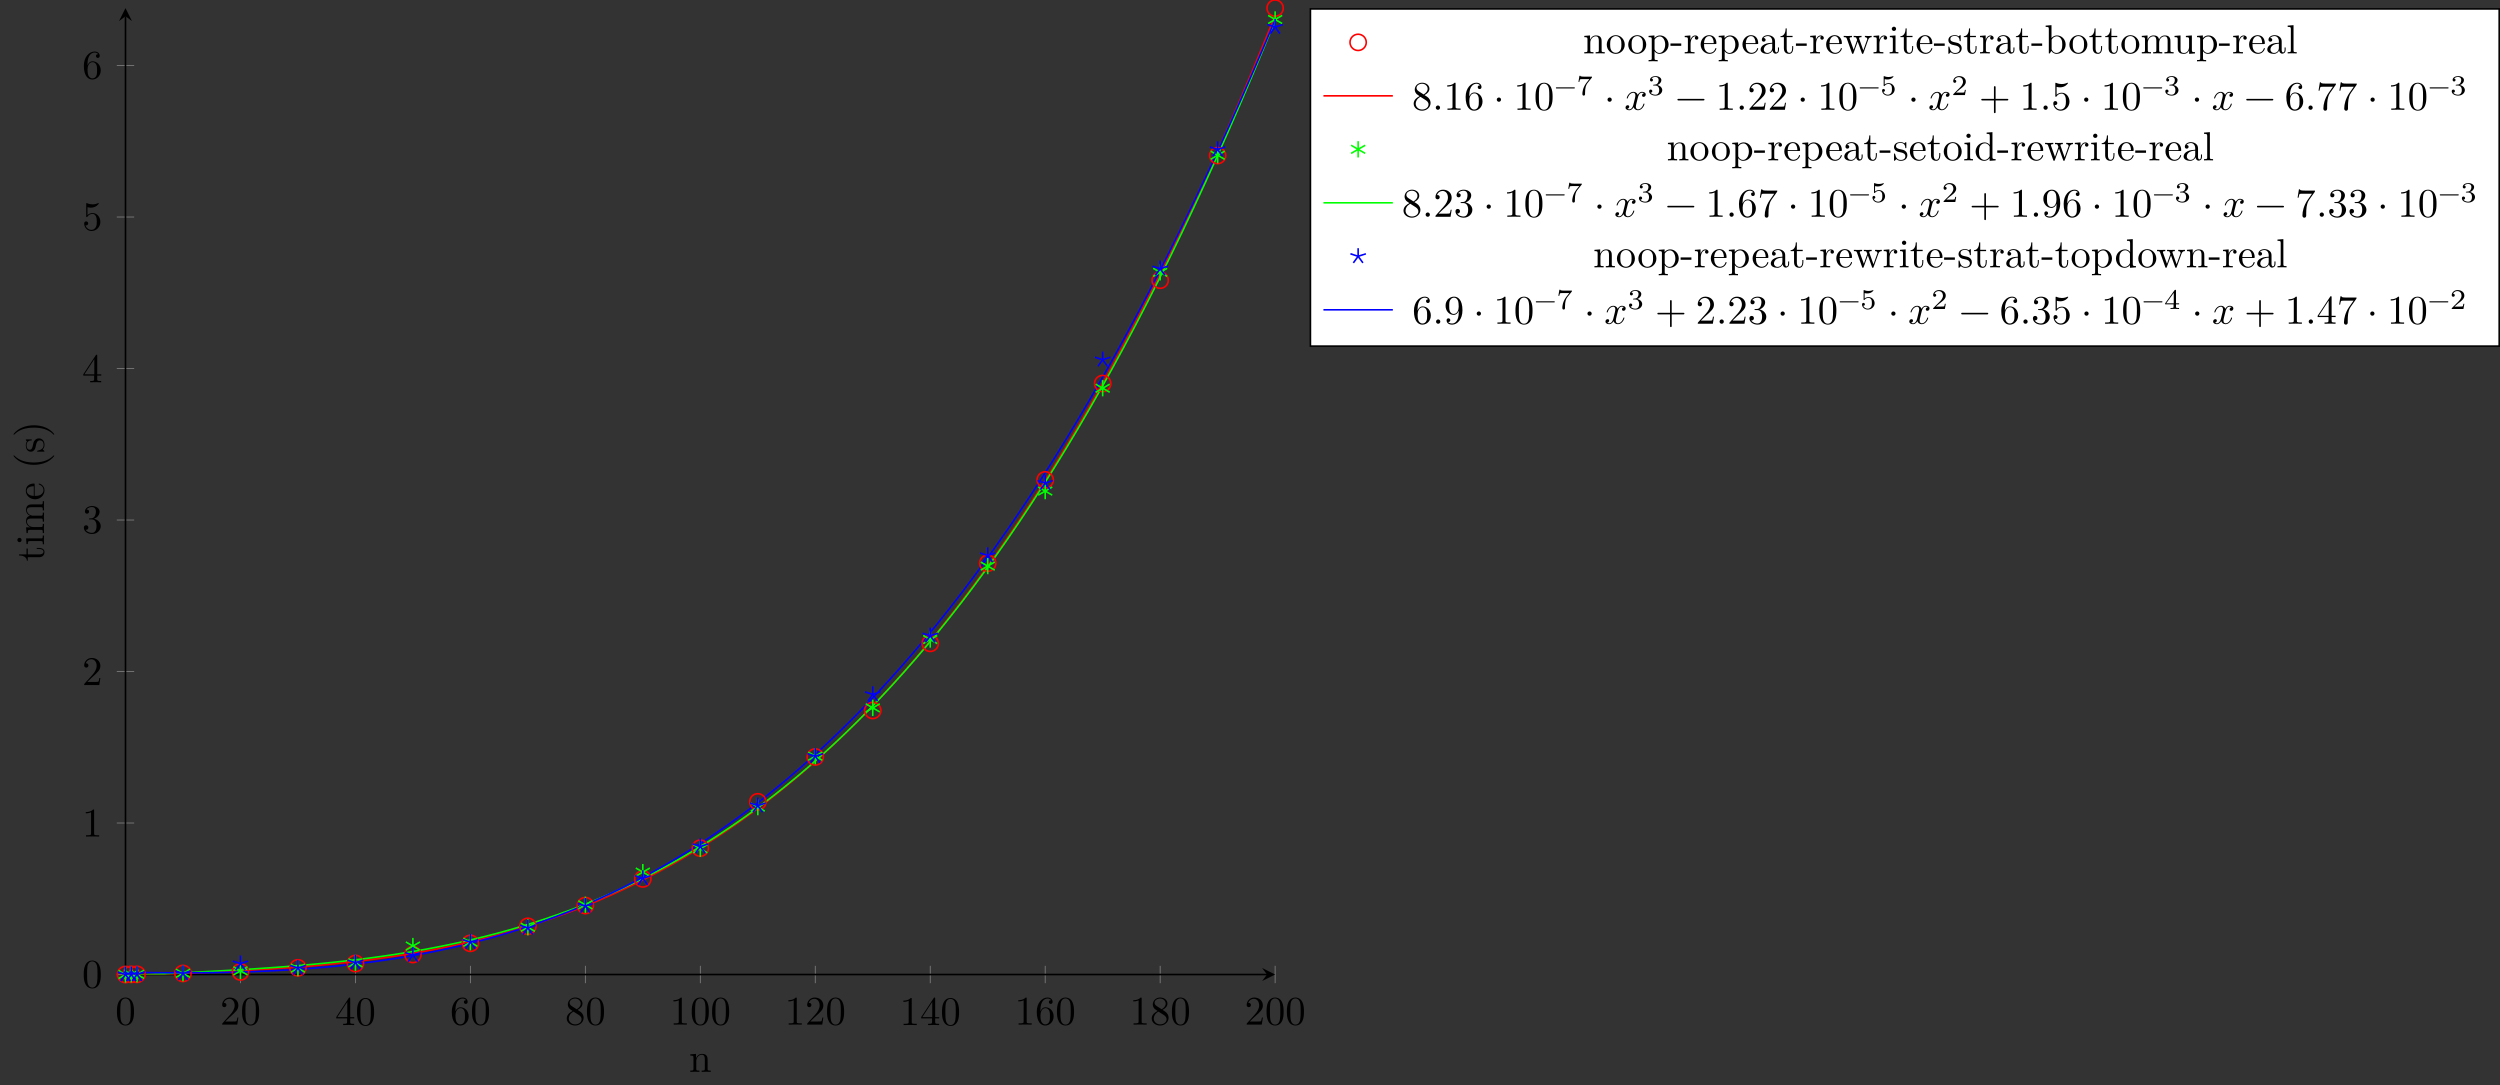 <?xml version="1.0" encoding="UTF-8"?>
<svg xmlns="http://www.w3.org/2000/svg" xmlns:xlink="http://www.w3.org/1999/xlink" width="612.577pt" height="265.96pt" viewBox="0 0 612.577 265.96" version="1.1">
<rect x="0" y="0" width="612.577" height="265.96" fill="#333333" stroke="none"/>
<defs>
<g>
<symbol overflow="visible" id="glyph0-0">
<path style="stroke:none;" d=""/>
</symbol>
<symbol overflow="visible" id="glyph0-1">
<path style="stroke:none;" d="M 4.578 -3.188 C 4.578 -3.984 4.531 -4.781 4.188 -5.516 C 3.734 -6.484 2.906 -6.641 2.5 -6.641 C 1.891 -6.641 1.172 -6.375 0.75 -5.453 C 0.438 -4.766 0.391 -3.984 0.391 -3.188 C 0.391 -2.438 0.422 -1.547 0.844 -0.781 C 1.266 0.016 2 0.219 2.484 0.219 C 3.016 0.219 3.781 0.016 4.219 -0.938 C 4.531 -1.625 4.578 -2.406 4.578 -3.188 Z M 3.766 -3.312 C 3.766 -2.562 3.766 -1.891 3.656 -1.25 C 3.5 -0.297 2.938 0 2.484 0 C 2.094 0 1.5 -0.25 1.328 -1.203 C 1.219 -1.797 1.219 -2.719 1.219 -3.312 C 1.219 -3.953 1.219 -4.609 1.297 -5.141 C 1.484 -6.328 2.234 -6.422 2.484 -6.422 C 2.812 -6.422 3.469 -6.234 3.656 -5.25 C 3.766 -4.688 3.766 -3.938 3.766 -3.312 Z M 3.766 -3.312 "/>
</symbol>
<symbol overflow="visible" id="glyph0-2">
<path style="stroke:none;" d="M 4.469 -1.734 L 4.234 -1.734 C 4.172 -1.438 4.109 -1 4 -0.844 C 3.938 -0.766 3.281 -0.766 3.062 -0.766 L 1.266 -0.766 L 2.328 -1.797 C 3.875 -3.172 4.469 -3.703 4.469 -4.703 C 4.469 -5.844 3.578 -6.641 2.359 -6.641 C 1.234 -6.641 0.5 -5.719 0.5 -4.828 C 0.5 -4.281 1 -4.281 1.031 -4.281 C 1.203 -4.281 1.547 -4.391 1.547 -4.812 C 1.547 -5.062 1.359 -5.328 1.016 -5.328 C 0.938 -5.328 0.922 -5.328 0.891 -5.312 C 1.109 -5.969 1.656 -6.328 2.234 -6.328 C 3.141 -6.328 3.562 -5.516 3.562 -4.703 C 3.562 -3.906 3.078 -3.125 2.516 -2.5 L 0.609 -0.375 C 0.5 -0.266 0.5 -0.234 0.5 0 L 4.203 0 Z M 4.469 -1.734 "/>
</symbol>
<symbol overflow="visible" id="glyph0-3">
<path style="stroke:none;" d="M 4.688 -1.641 L 4.688 -1.953 L 3.703 -1.953 L 3.703 -6.484 C 3.703 -6.688 3.703 -6.75 3.531 -6.75 C 3.453 -6.75 3.422 -6.75 3.344 -6.625 L 0.281 -1.953 L 0.281 -1.641 L 2.938 -1.641 L 2.938 -0.781 C 2.938 -0.422 2.906 -0.312 2.172 -0.312 L 1.969 -0.312 L 1.969 0 C 2.375 -0.031 2.891 -0.031 3.312 -0.031 C 3.734 -0.031 4.25 -0.031 4.672 0 L 4.672 -0.312 L 4.453 -0.312 C 3.719 -0.312 3.703 -0.422 3.703 -0.781 L 3.703 -1.641 Z M 2.984 -1.953 L 0.562 -1.953 L 2.984 -5.672 Z M 2.984 -1.953 "/>
</symbol>
<symbol overflow="visible" id="glyph0-4">
<path style="stroke:none;" d="M 4.562 -2.031 C 4.562 -3.297 3.672 -4.25 2.562 -4.25 C 1.891 -4.25 1.516 -3.75 1.312 -3.266 L 1.312 -3.516 C 1.312 -6.031 2.547 -6.391 3.062 -6.391 C 3.297 -6.391 3.719 -6.328 3.938 -5.984 C 3.781 -5.984 3.391 -5.984 3.391 -5.547 C 3.391 -5.234 3.625 -5.078 3.844 -5.078 C 4 -5.078 4.312 -5.172 4.312 -5.562 C 4.312 -6.156 3.875 -6.641 3.047 -6.641 C 1.766 -6.641 0.422 -5.359 0.422 -3.156 C 0.422 -0.484 1.578 0.219 2.5 0.219 C 3.609 0.219 4.562 -0.719 4.562 -2.031 Z M 3.656 -2.047 C 3.656 -1.562 3.656 -1.062 3.484 -0.703 C 3.188 -0.109 2.734 -0.062 2.5 -0.062 C 1.875 -0.062 1.578 -0.656 1.516 -0.812 C 1.328 -1.281 1.328 -2.078 1.328 -2.25 C 1.328 -3.031 1.656 -4.031 2.547 -4.031 C 2.719 -4.031 3.172 -4.031 3.484 -3.406 C 3.656 -3.047 3.656 -2.531 3.656 -2.047 Z M 3.656 -2.047 "/>
</symbol>
<symbol overflow="visible" id="glyph0-5">
<path style="stroke:none;" d="M 4.562 -1.672 C 4.562 -2.031 4.453 -2.484 4.062 -2.906 C 3.875 -3.109 3.719 -3.203 3.078 -3.609 C 3.797 -3.984 4.281 -4.5 4.281 -5.156 C 4.281 -6.078 3.406 -6.641 2.5 -6.641 C 1.5 -6.641 0.688 -5.906 0.688 -4.969 C 0.688 -4.797 0.703 -4.344 1.125 -3.875 C 1.234 -3.766 1.609 -3.516 1.859 -3.344 C 1.281 -3.047 0.422 -2.5 0.422 -1.5 C 0.422 -0.453 1.438 0.219 2.484 0.219 C 3.609 0.219 4.562 -0.609 4.562 -1.672 Z M 3.844 -5.156 C 3.844 -4.578 3.453 -4.109 2.859 -3.766 L 1.625 -4.562 C 1.172 -4.859 1.125 -5.188 1.125 -5.359 C 1.125 -5.969 1.781 -6.391 2.484 -6.391 C 3.203 -6.391 3.844 -5.875 3.844 -5.156 Z M 4.062 -1.312 C 4.062 -0.578 3.312 -0.062 2.5 -0.062 C 1.641 -0.062 0.922 -0.672 0.922 -1.5 C 0.922 -2.078 1.234 -2.719 2.078 -3.188 L 3.312 -2.406 C 3.594 -2.219 4.062 -1.922 4.062 -1.312 Z M 4.062 -1.312 "/>
</symbol>
<symbol overflow="visible" id="glyph0-6">
<path style="stroke:none;" d="M 4.172 0 L 4.172 -0.312 L 3.859 -0.312 C 2.953 -0.312 2.938 -0.422 2.938 -0.781 L 2.938 -6.375 C 2.938 -6.625 2.938 -6.641 2.703 -6.641 C 2.078 -6 1.203 -6 0.891 -6 L 0.891 -5.688 C 1.094 -5.688 1.672 -5.688 2.188 -5.953 L 2.188 -0.781 C 2.188 -0.422 2.156 -0.312 1.266 -0.312 L 0.953 -0.312 L 0.953 0 C 1.297 -0.031 2.156 -0.031 2.562 -0.031 C 2.953 -0.031 3.828 -0.031 4.172 0 Z M 4.172 0 "/>
</symbol>
<symbol overflow="visible" id="glyph0-7">
<path style="stroke:none;" d="M 4.562 -1.703 C 4.562 -2.516 3.922 -3.297 2.891 -3.516 C 3.703 -3.781 4.281 -4.469 4.281 -5.266 C 4.281 -6.078 3.406 -6.641 2.453 -6.641 C 1.453 -6.641 0.688 -6.047 0.688 -5.281 C 0.688 -4.953 0.906 -4.766 1.203 -4.766 C 1.5 -4.766 1.703 -4.984 1.703 -5.281 C 1.703 -5.766 1.234 -5.766 1.094 -5.766 C 1.391 -6.266 2.047 -6.391 2.406 -6.391 C 2.828 -6.391 3.375 -6.172 3.375 -5.281 C 3.375 -5.156 3.344 -4.578 3.094 -4.141 C 2.797 -3.656 2.453 -3.625 2.203 -3.625 C 2.125 -3.609 1.891 -3.594 1.812 -3.594 C 1.734 -3.578 1.672 -3.562 1.672 -3.469 C 1.672 -3.359 1.734 -3.359 1.906 -3.359 L 2.344 -3.359 C 3.156 -3.359 3.531 -2.688 3.531 -1.703 C 3.531 -0.344 2.844 -0.062 2.406 -0.062 C 1.969 -0.062 1.219 -0.234 0.875 -0.812 C 1.219 -0.766 1.531 -0.984 1.531 -1.359 C 1.531 -1.719 1.266 -1.922 0.984 -1.922 C 0.734 -1.922 0.422 -1.781 0.422 -1.344 C 0.422 -0.438 1.344 0.219 2.438 0.219 C 3.656 0.219 4.562 -0.688 4.562 -1.703 Z M 4.562 -1.703 "/>
</symbol>
<symbol overflow="visible" id="glyph0-8">
<path style="stroke:none;" d="M 4.469 -2 C 4.469 -3.188 3.656 -4.188 2.578 -4.188 C 2.109 -4.188 1.672 -4.031 1.312 -3.672 L 1.312 -5.625 C 1.516 -5.562 1.844 -5.5 2.156 -5.5 C 3.391 -5.5 4.094 -6.406 4.094 -6.531 C 4.094 -6.594 4.062 -6.641 3.984 -6.641 C 3.984 -6.641 3.953 -6.641 3.906 -6.609 C 3.703 -6.516 3.219 -6.312 2.547 -6.312 C 2.156 -6.312 1.688 -6.391 1.219 -6.594 C 1.141 -6.625 1.109 -6.625 1.109 -6.625 C 1 -6.625 1 -6.547 1 -6.391 L 1 -3.438 C 1 -3.266 1 -3.188 1.141 -3.188 C 1.219 -3.188 1.234 -3.203 1.281 -3.266 C 1.391 -3.422 1.75 -3.969 2.562 -3.969 C 3.078 -3.969 3.328 -3.516 3.406 -3.328 C 3.562 -2.953 3.594 -2.578 3.594 -2.078 C 3.594 -1.719 3.594 -1.125 3.344 -0.703 C 3.109 -0.312 2.734 -0.062 2.281 -0.062 C 1.562 -0.062 0.984 -0.594 0.812 -1.172 C 0.844 -1.172 0.875 -1.156 0.984 -1.156 C 1.312 -1.156 1.484 -1.406 1.484 -1.641 C 1.484 -1.891 1.312 -2.141 0.984 -2.141 C 0.844 -2.141 0.5 -2.062 0.5 -1.609 C 0.5 -0.75 1.188 0.219 2.297 0.219 C 3.453 0.219 4.469 -0.734 4.469 -2 Z M 4.469 -2 "/>
</symbol>
<symbol overflow="visible" id="glyph0-9">
<path style="stroke:none;" d="M 1.906 -0.531 C 1.906 -0.812 1.672 -1.062 1.391 -1.062 C 1.094 -1.062 0.859 -0.812 0.859 -0.531 C 0.859 -0.234 1.094 0 1.391 0 C 1.672 0 1.906 -0.234 1.906 -0.531 Z M 1.906 -0.531 "/>
</symbol>
<symbol overflow="visible" id="glyph0-10">
<path style="stroke:none;" d="M 1.906 -2.5 C 1.906 -2.781 1.672 -3.016 1.391 -3.016 C 1.094 -3.016 0.859 -2.781 0.859 -2.5 C 0.859 -2.203 1.094 -1.969 1.391 -1.969 C 1.672 -1.969 1.906 -2.203 1.906 -2.5 Z M 1.906 -2.5 "/>
</symbol>
<symbol overflow="visible" id="glyph0-11">
<path style="stroke:none;" d="M 5.25 -3.75 C 5.25 -4.266 4.672 -4.406 4.328 -4.406 C 3.75 -4.406 3.406 -3.875 3.281 -3.656 C 3.031 -4.312 2.5 -4.406 2.203 -4.406 C 1.172 -4.406 0.594 -3.125 0.594 -2.875 C 0.594 -2.766 0.719 -2.766 0.719 -2.766 C 0.797 -2.766 0.828 -2.797 0.844 -2.875 C 1.188 -3.938 1.844 -4.188 2.188 -4.188 C 2.375 -4.188 2.719 -4.094 2.719 -3.516 C 2.719 -3.203 2.547 -2.547 2.188 -1.141 C 2.031 -0.531 1.672 -0.109 1.234 -0.109 C 1.172 -0.109 0.953 -0.109 0.734 -0.234 C 0.984 -0.297 1.203 -0.5 1.203 -0.781 C 1.203 -1.047 0.984 -1.125 0.844 -1.125 C 0.531 -1.125 0.297 -0.875 0.297 -0.547 C 0.297 -0.094 0.781 0.109 1.219 0.109 C 1.891 0.109 2.25 -0.594 2.266 -0.641 C 2.391 -0.281 2.75 0.109 3.344 0.109 C 4.375 0.109 4.938 -1.172 4.938 -1.422 C 4.938 -1.531 4.859 -1.531 4.828 -1.531 C 4.734 -1.531 4.719 -1.484 4.688 -1.422 C 4.359 -0.344 3.688 -0.109 3.375 -0.109 C 2.984 -0.109 2.828 -0.422 2.828 -0.766 C 2.828 -0.984 2.875 -1.203 2.984 -1.641 L 3.328 -3.016 C 3.391 -3.266 3.625 -4.188 4.312 -4.188 C 4.359 -4.188 4.609 -4.188 4.812 -4.062 C 4.531 -4 4.344 -3.766 4.344 -3.516 C 4.344 -3.359 4.453 -3.172 4.719 -3.172 C 4.938 -3.172 5.25 -3.344 5.25 -3.75 Z M 5.25 -3.75 "/>
</symbol>
<symbol overflow="visible" id="glyph0-12">
<path style="stroke:none;" d="M 7.203 -2.5 C 7.203 -2.609 7.109 -2.688 7 -2.688 L 0.75 -2.688 C 0.641 -2.688 0.562 -2.609 0.562 -2.5 C 0.562 -2.375 0.641 -2.297 0.75 -2.297 L 7 -2.297 C 7.109 -2.297 7.203 -2.375 7.203 -2.5 Z M 7.203 -2.5 "/>
</symbol>
<symbol overflow="visible" id="glyph0-13">
<path style="stroke:none;" d="M 7.203 -2.5 C 7.203 -2.609 7.109 -2.688 7 -2.688 L 4.078 -2.688 L 4.078 -5.609 C 4.078 -5.719 3.984 -5.812 3.875 -5.812 C 3.766 -5.812 3.672 -5.719 3.672 -5.609 L 3.672 -2.688 L 0.75 -2.688 C 0.641 -2.688 0.562 -2.609 0.562 -2.5 C 0.562 -2.375 0.641 -2.297 0.75 -2.297 L 3.672 -2.297 L 3.672 0.625 C 3.672 0.734 3.766 0.828 3.875 0.828 C 3.984 0.828 4.078 0.734 4.078 0.625 L 4.078 -2.297 L 7 -2.297 C 7.109 -2.297 7.203 -2.375 7.203 -2.5 Z M 7.203 -2.5 "/>
</symbol>
<symbol overflow="visible" id="glyph0-14">
<path style="stroke:none;" d="M 4.828 -6.422 L 2.406 -6.422 C 1.203 -6.422 1.172 -6.547 1.141 -6.734 L 0.891 -6.734 L 0.562 -4.688 L 0.812 -4.688 C 0.844 -4.844 0.922 -5.469 1.062 -5.594 C 1.125 -5.656 1.906 -5.656 2.031 -5.656 L 4.094 -5.656 L 2.984 -4.078 C 2.078 -2.734 1.75 -1.344 1.75 -0.328 C 1.75 -0.234 1.75 0.219 2.219 0.219 C 2.672 0.219 2.672 -0.234 2.672 -0.328 L 2.672 -0.844 C 2.672 -1.391 2.703 -1.938 2.781 -2.469 C 2.828 -2.703 2.953 -3.562 3.406 -4.172 L 4.75 -6.078 C 4.828 -6.188 4.828 -6.203 4.828 -6.422 Z M 4.828 -6.422 "/>
</symbol>
<symbol overflow="visible" id="glyph0-15">
<path style="stroke:none;" d="M 4.562 -3.281 C 4.562 -5.969 3.406 -6.641 2.516 -6.641 C 1.969 -6.641 1.484 -6.453 1.062 -6.016 C 0.641 -5.562 0.422 -5.141 0.422 -4.391 C 0.422 -3.156 1.297 -2.172 2.406 -2.172 C 3.016 -2.172 3.422 -2.594 3.656 -3.172 L 3.656 -2.844 C 3.656 -0.516 2.625 -0.062 2.047 -0.062 C 1.875 -0.062 1.328 -0.078 1.062 -0.422 C 1.5 -0.422 1.578 -0.703 1.578 -0.875 C 1.578 -1.188 1.344 -1.328 1.125 -1.328 C 0.969 -1.328 0.672 -1.25 0.672 -0.859 C 0.672 -0.188 1.203 0.219 2.047 0.219 C 3.344 0.219 4.562 -1.141 4.562 -3.281 Z M 3.641 -4.203 C 3.641 -3.375 3.297 -2.406 2.422 -2.406 C 2.266 -2.406 1.797 -2.406 1.5 -3.031 C 1.312 -3.406 1.312 -3.891 1.312 -4.391 C 1.312 -4.922 1.312 -5.391 1.531 -5.766 C 1.797 -6.266 2.172 -6.391 2.516 -6.391 C 2.984 -6.391 3.312 -6.047 3.484 -5.609 C 3.594 -5.281 3.641 -4.656 3.641 -4.203 Z M 3.641 -4.203 "/>
</symbol>
<symbol overflow="visible" id="glyph1-0">
<path style="stroke:none;" d=""/>
</symbol>
<symbol overflow="visible" id="glyph1-1">
<path style="stroke:none;" d="M 5.328 0 L 5.328 -0.312 C 4.812 -0.312 4.562 -0.312 4.562 -0.609 L 4.562 -2.516 C 4.562 -3.375 4.562 -3.672 4.25 -4.031 C 4.109 -4.203 3.781 -4.406 3.203 -4.406 C 2.469 -4.406 2 -3.984 1.719 -3.359 L 1.719 -4.406 L 0.312 -4.297 L 0.312 -3.984 C 1.016 -3.984 1.094 -3.922 1.094 -3.422 L 1.094 -0.75 C 1.094 -0.312 0.984 -0.312 0.312 -0.312 L 0.312 0 L 1.453 -0.031 L 2.562 0 L 2.562 -0.312 C 1.891 -0.312 1.781 -0.312 1.781 -0.75 L 1.781 -2.594 C 1.781 -3.625 2.5 -4.188 3.125 -4.188 C 3.766 -4.188 3.875 -3.656 3.875 -3.078 L 3.875 -0.75 C 3.875 -0.312 3.766 -0.312 3.094 -0.312 L 3.094 0 L 4.219 -0.031 Z M 5.328 0 "/>
</symbol>
<symbol overflow="visible" id="glyph1-2">
<path style="stroke:none;" d="M 4.688 -2.141 C 4.688 -3.406 3.703 -4.469 2.5 -4.469 C 1.25 -4.469 0.281 -3.375 0.281 -2.141 C 0.281 -0.844 1.312 0.109 2.484 0.109 C 3.688 0.109 4.688 -0.875 4.688 -2.141 Z M 3.875 -2.219 C 3.875 -1.859 3.875 -1.312 3.656 -0.875 C 3.422 -0.422 2.984 -0.141 2.5 -0.141 C 2.062 -0.141 1.625 -0.344 1.359 -0.812 C 1.109 -1.25 1.109 -1.859 1.109 -2.219 C 1.109 -2.609 1.109 -3.141 1.344 -3.578 C 1.609 -4.031 2.078 -4.25 2.484 -4.25 C 2.922 -4.25 3.344 -4.031 3.609 -3.594 C 3.875 -3.172 3.875 -2.594 3.875 -2.219 Z M 3.875 -2.219 "/>
</symbol>
<symbol overflow="visible" id="glyph1-3">
<path style="stroke:none;" d="M 5.188 -2.156 C 5.188 -3.422 4.234 -4.406 3.109 -4.406 C 2.328 -4.406 1.906 -3.969 1.719 -3.75 L 1.719 -4.406 L 0.281 -4.297 L 0.281 -3.984 C 0.984 -3.984 1.062 -3.922 1.062 -3.484 L 1.062 1.172 C 1.062 1.625 0.953 1.625 0.281 1.625 L 0.281 1.938 L 1.391 1.906 L 2.516 1.938 L 2.516 1.625 C 1.859 1.625 1.75 1.625 1.75 1.172 L 1.75 -0.594 C 1.797 -0.422 2.219 0.109 2.969 0.109 C 4.156 0.109 5.188 -0.875 5.188 -2.156 Z M 4.359 -2.156 C 4.359 -0.953 3.672 -0.109 2.938 -0.109 C 2.531 -0.109 2.156 -0.312 1.891 -0.719 C 1.75 -0.922 1.75 -0.938 1.75 -1.141 L 1.75 -3.359 C 2.031 -3.875 2.516 -4.156 3.031 -4.156 C 3.766 -4.156 4.359 -3.281 4.359 -2.156 Z M 4.359 -2.156 "/>
</symbol>
<symbol overflow="visible" id="glyph1-4">
<path style="stroke:none;" d="M 2.75 -1.859 L 2.75 -2.438 L 0.109 -2.438 L 0.109 -1.859 Z M 2.75 -1.859 "/>
</symbol>
<symbol overflow="visible" id="glyph1-5">
<path style="stroke:none;" d="M 3.625 -3.797 C 3.625 -4.109 3.312 -4.406 2.891 -4.406 C 2.156 -4.406 1.797 -3.734 1.672 -3.312 L 1.672 -4.406 L 0.281 -4.297 L 0.281 -3.984 C 0.984 -3.984 1.062 -3.922 1.062 -3.422 L 1.062 -0.75 C 1.062 -0.312 0.953 -0.312 0.281 -0.312 L 0.281 0 L 1.422 -0.031 C 1.812 -0.031 2.281 -0.031 2.688 0 L 2.688 -0.312 L 2.469 -0.312 C 1.734 -0.312 1.719 -0.422 1.719 -0.781 L 1.719 -2.312 C 1.719 -3.297 2.141 -4.188 2.891 -4.188 C 2.953 -4.188 2.984 -4.188 3 -4.172 C 2.969 -4.172 2.766 -4.047 2.766 -3.781 C 2.766 -3.516 2.984 -3.359 3.203 -3.359 C 3.375 -3.359 3.625 -3.484 3.625 -3.797 Z M 3.625 -3.797 "/>
</symbol>
<symbol overflow="visible" id="glyph1-6">
<path style="stroke:none;" d="M 4.141 -1.188 C 4.141 -1.281 4.062 -1.312 4 -1.312 C 3.922 -1.312 3.891 -1.25 3.875 -1.172 C 3.531 -0.141 2.625 -0.141 2.531 -0.141 C 2.031 -0.141 1.641 -0.438 1.406 -0.812 C 1.109 -1.281 1.109 -1.938 1.109 -2.297 L 3.891 -2.297 C 4.109 -2.297 4.141 -2.297 4.141 -2.516 C 4.141 -3.5 3.594 -4.469 2.359 -4.469 C 1.203 -4.469 0.281 -3.438 0.281 -2.188 C 0.281 -0.859 1.328 0.109 2.469 0.109 C 3.688 0.109 4.141 -1 4.141 -1.188 Z M 3.484 -2.516 L 1.109 -2.516 C 1.172 -4 2.016 -4.25 2.359 -4.25 C 3.375 -4.25 3.484 -2.906 3.484 -2.516 Z M 3.484 -2.516 "/>
</symbol>
<symbol overflow="visible" id="glyph1-7">
<path style="stroke:none;" d="M 4.812 -0.891 L 4.812 -1.453 L 4.562 -1.453 L 4.562 -0.891 C 4.562 -0.312 4.312 -0.25 4.203 -0.25 C 3.875 -0.25 3.844 -0.703 3.844 -0.75 L 3.844 -2.734 C 3.844 -3.156 3.844 -3.547 3.484 -3.922 C 3.094 -4.312 2.594 -4.469 2.109 -4.469 C 1.297 -4.469 0.609 -4 0.609 -3.344 C 0.609 -3.047 0.812 -2.875 1.062 -2.875 C 1.344 -2.875 1.531 -3.078 1.531 -3.328 C 1.531 -3.453 1.469 -3.781 1.016 -3.781 C 1.281 -4.141 1.781 -4.25 2.094 -4.25 C 2.578 -4.25 3.156 -3.859 3.156 -2.969 L 3.156 -2.609 C 2.641 -2.578 1.938 -2.547 1.312 -2.25 C 0.562 -1.906 0.312 -1.391 0.312 -0.953 C 0.312 -0.141 1.281 0.109 1.906 0.109 C 2.578 0.109 3.031 -0.297 3.219 -0.75 C 3.266 -0.359 3.531 0.062 4 0.062 C 4.203 0.062 4.812 -0.078 4.812 -0.891 Z M 3.156 -1.391 C 3.156 -0.453 2.438 -0.109 1.984 -0.109 C 1.5 -0.109 1.094 -0.453 1.094 -0.953 C 1.094 -1.5 1.5 -2.328 3.156 -2.391 Z M 3.156 -1.391 "/>
</symbol>
<symbol overflow="visible" id="glyph1-8">
<path style="stroke:none;" d="M 3.312 -1.234 L 3.312 -1.797 L 3.062 -1.797 L 3.062 -1.25 C 3.062 -0.516 2.766 -0.141 2.391 -0.141 C 1.719 -0.141 1.719 -1.047 1.719 -1.219 L 1.719 -3.984 L 3.156 -3.984 L 3.156 -4.297 L 1.719 -4.297 L 1.719 -6.125 L 1.469 -6.125 C 1.469 -5.312 1.172 -4.25 0.188 -4.203 L 0.188 -3.984 L 1.031 -3.984 L 1.031 -1.234 C 1.031 -0.016 1.969 0.109 2.328 0.109 C 3.031 0.109 3.312 -0.594 3.312 -1.234 Z M 3.312 -1.234 "/>
</symbol>
<symbol overflow="visible" id="glyph1-9">
<path style="stroke:none;" d="M 7.016 -3.984 L 7.016 -4.297 C 6.781 -4.281 6.5 -4.266 6.281 -4.266 L 5.359 -4.297 L 5.359 -3.984 C 5.719 -3.984 5.938 -3.797 5.938 -3.516 C 5.938 -3.453 5.938 -3.422 5.875 -3.297 L 4.969 -0.75 L 3.984 -3.531 C 3.953 -3.656 3.938 -3.672 3.938 -3.719 C 3.938 -3.984 4.328 -3.984 4.531 -3.984 L 4.531 -4.297 L 3.484 -4.266 C 3.188 -4.266 2.906 -4.281 2.609 -4.297 L 2.609 -3.984 C 2.969 -3.984 3.125 -3.969 3.234 -3.844 C 3.281 -3.781 3.391 -3.484 3.453 -3.297 L 2.609 -0.875 L 1.656 -3.531 C 1.609 -3.656 1.609 -3.672 1.609 -3.719 C 1.609 -3.984 2 -3.984 2.188 -3.984 L 2.188 -4.297 L 1.109 -4.266 L 0.172 -4.297 L 0.172 -3.984 C 0.672 -3.984 0.797 -3.953 0.922 -3.641 L 2.172 -0.109 C 2.219 0.031 2.25 0.109 2.375 0.109 C 2.516 0.109 2.531 0.047 2.578 -0.094 L 3.594 -2.906 L 4.609 -0.078 C 4.641 0.031 4.672 0.109 4.812 0.109 C 4.938 0.109 4.969 0.016 5 -0.078 L 6.172 -3.344 C 6.344 -3.844 6.656 -3.984 7.016 -3.984 Z M 7.016 -3.984 "/>
</symbol>
<symbol overflow="visible" id="glyph1-10">
<path style="stroke:none;" d="M 2.469 0 L 2.469 -0.312 C 1.797 -0.312 1.766 -0.359 1.766 -0.75 L 1.766 -4.406 L 0.375 -4.297 L 0.375 -3.984 C 1.016 -3.984 1.109 -3.922 1.109 -3.438 L 1.109 -0.75 C 1.109 -0.312 1 -0.312 0.328 -0.312 L 0.328 0 L 1.422 -0.031 C 1.781 -0.031 2.125 -0.016 2.469 0 Z M 1.906 -6.016 C 1.906 -6.297 1.688 -6.547 1.391 -6.547 C 1.047 -6.547 0.844 -6.266 0.844 -6.016 C 0.844 -5.75 1.078 -5.5 1.375 -5.5 C 1.719 -5.5 1.906 -5.766 1.906 -6.016 Z M 1.906 -6.016 "/>
</symbol>
<symbol overflow="visible" id="glyph1-11">
<path style="stroke:none;" d="M 3.594 -1.281 C 3.594 -1.797 3.297 -2.109 3.172 -2.219 C 2.844 -2.547 2.453 -2.625 2.031 -2.703 C 1.469 -2.812 0.812 -2.938 0.812 -3.516 C 0.812 -3.875 1.062 -4.281 1.922 -4.281 C 3.016 -4.281 3.078 -3.375 3.094 -3.078 C 3.094 -2.984 3.203 -2.984 3.203 -2.984 C 3.344 -2.984 3.344 -3.031 3.344 -3.219 L 3.344 -4.234 C 3.344 -4.391 3.344 -4.469 3.234 -4.469 C 3.188 -4.469 3.156 -4.469 3.031 -4.344 C 3 -4.312 2.906 -4.219 2.859 -4.188 C 2.484 -4.469 2.078 -4.469 1.922 -4.469 C 0.703 -4.469 0.328 -3.797 0.328 -3.234 C 0.328 -2.891 0.484 -2.609 0.75 -2.391 C 1.078 -2.141 1.359 -2.078 2.078 -1.938 C 2.297 -1.891 3.109 -1.734 3.109 -1.016 C 3.109 -0.516 2.766 -0.109 1.984 -0.109 C 1.141 -0.109 0.781 -0.672 0.594 -1.531 C 0.562 -1.656 0.562 -1.688 0.453 -1.688 C 0.328 -1.688 0.328 -1.625 0.328 -1.453 L 0.328 -0.125 C 0.328 0.047 0.328 0.109 0.438 0.109 C 0.484 0.109 0.5 0.094 0.688 -0.094 C 0.703 -0.109 0.703 -0.125 0.891 -0.312 C 1.328 0.094 1.781 0.109 1.984 0.109 C 3.125 0.109 3.594 -0.562 3.594 -1.281 Z M 3.594 -1.281 "/>
</symbol>
<symbol overflow="visible" id="glyph1-12">
<path style="stroke:none;" d="M 5.188 -2.156 C 5.188 -3.422 4.219 -4.406 3.078 -4.406 C 2.297 -4.406 1.875 -3.938 1.719 -3.766 L 1.719 -6.922 L 0.281 -6.812 L 0.281 -6.5 C 0.984 -6.5 1.062 -6.438 1.062 -5.938 L 1.062 0 L 1.312 0 L 1.672 -0.625 C 1.812 -0.391 2.234 0.109 2.969 0.109 C 4.156 0.109 5.188 -0.875 5.188 -2.156 Z M 4.359 -2.156 C 4.359 -1.797 4.344 -1.203 4.062 -0.75 C 3.844 -0.438 3.469 -0.109 2.938 -0.109 C 2.484 -0.109 2.125 -0.344 1.891 -0.719 C 1.75 -0.922 1.75 -0.953 1.75 -1.141 L 1.75 -3.188 C 1.75 -3.375 1.75 -3.391 1.859 -3.547 C 2.25 -4.109 2.797 -4.188 3.031 -4.188 C 3.484 -4.188 3.844 -3.922 4.078 -3.547 C 4.344 -3.141 4.359 -2.578 4.359 -2.156 Z M 4.359 -2.156 "/>
</symbol>
<symbol overflow="visible" id="glyph1-13">
<path style="stroke:none;" d="M 8.109 0 L 8.109 -0.312 C 7.594 -0.312 7.344 -0.312 7.328 -0.609 L 7.328 -2.516 C 7.328 -3.375 7.328 -3.672 7.016 -4.031 C 6.875 -4.203 6.547 -4.406 5.969 -4.406 C 5.141 -4.406 4.688 -3.812 4.531 -3.422 C 4.391 -4.297 3.656 -4.406 3.203 -4.406 C 2.469 -4.406 2 -3.984 1.719 -3.359 L 1.719 -4.406 L 0.312 -4.297 L 0.312 -3.984 C 1.016 -3.984 1.094 -3.922 1.094 -3.422 L 1.094 -0.75 C 1.094 -0.312 0.984 -0.312 0.312 -0.312 L 0.312 0 L 1.453 -0.031 L 2.562 0 L 2.562 -0.312 C 1.891 -0.312 1.781 -0.312 1.781 -0.75 L 1.781 -2.594 C 1.781 -3.625 2.5 -4.188 3.125 -4.188 C 3.766 -4.188 3.875 -3.656 3.875 -3.078 L 3.875 -0.75 C 3.875 -0.312 3.766 -0.312 3.094 -0.312 L 3.094 0 L 4.219 -0.031 L 5.328 0 L 5.328 -0.312 C 4.672 -0.312 4.562 -0.312 4.562 -0.75 L 4.562 -2.594 C 4.562 -3.625 5.266 -4.188 5.906 -4.188 C 6.531 -4.188 6.641 -3.656 6.641 -3.078 L 6.641 -0.75 C 6.641 -0.312 6.531 -0.312 5.859 -0.312 L 5.859 0 L 6.984 -0.031 Z M 8.109 0 "/>
</symbol>
<symbol overflow="visible" id="glyph1-14">
<path style="stroke:none;" d="M 5.328 0 L 5.328 -0.312 C 4.641 -0.312 4.562 -0.375 4.562 -0.875 L 4.562 -4.406 L 3.094 -4.297 L 3.094 -3.984 C 3.781 -3.984 3.875 -3.922 3.875 -3.422 L 3.875 -1.656 C 3.875 -0.781 3.391 -0.109 2.656 -0.109 C 1.828 -0.109 1.781 -0.578 1.781 -1.094 L 1.781 -4.406 L 0.312 -4.297 L 0.312 -3.984 C 1.094 -3.984 1.094 -3.953 1.094 -3.078 L 1.094 -1.578 C 1.094 -0.797 1.094 0.109 2.609 0.109 C 3.172 0.109 3.609 -0.172 3.891 -0.781 L 3.891 0.109 Z M 5.328 0 "/>
</symbol>
<symbol overflow="visible" id="glyph1-15">
<path style="stroke:none;" d="M 2.547 0 L 2.547 -0.312 C 1.875 -0.312 1.766 -0.312 1.766 -0.75 L 1.766 -6.922 L 0.328 -6.812 L 0.328 -6.5 C 1.031 -6.5 1.109 -6.438 1.109 -5.938 L 1.109 -0.75 C 1.109 -0.312 1 -0.312 0.328 -0.312 L 0.328 0 L 1.438 -0.031 Z M 2.547 0 "/>
</symbol>
<symbol overflow="visible" id="glyph1-16">
<path style="stroke:none;" d="M 5.25 0 L 5.25 -0.312 C 4.562 -0.312 4.469 -0.375 4.469 -0.875 L 4.469 -6.922 L 3.047 -6.812 L 3.047 -6.5 C 3.734 -6.5 3.812 -6.438 3.812 -5.938 L 3.812 -3.781 C 3.531 -4.141 3.094 -4.406 2.562 -4.406 C 1.391 -4.406 0.344 -3.422 0.344 -2.141 C 0.344 -0.875 1.312 0.109 2.453 0.109 C 3.094 0.109 3.531 -0.234 3.781 -0.547 L 3.781 0.109 Z M 3.781 -1.172 C 3.781 -1 3.781 -0.984 3.672 -0.812 C 3.375 -0.328 2.938 -0.109 2.5 -0.109 C 2.047 -0.109 1.688 -0.375 1.453 -0.75 C 1.203 -1.156 1.172 -1.719 1.172 -2.141 C 1.172 -2.5 1.188 -3.094 1.469 -3.547 C 1.688 -3.859 2.062 -4.188 2.609 -4.188 C 2.953 -4.188 3.375 -4.031 3.672 -3.594 C 3.781 -3.422 3.781 -3.406 3.781 -3.219 Z M 3.781 -1.172 "/>
</symbol>
<symbol overflow="visible" id="glyph2-0">
<path style="stroke:none;" d=""/>
</symbol>
<symbol overflow="visible" id="glyph2-1">
<path style="stroke:none;" d="M -1.234 -3.312 L -1.797 -3.312 L -1.797 -3.062 L -1.25 -3.062 C -0.516 -3.062 -0.141 -2.766 -0.141 -2.391 C -0.141 -1.719 -1.047 -1.719 -1.219 -1.719 L -3.984 -1.719 L -3.984 -3.156 L -4.297 -3.156 L -4.297 -1.719 L -6.125 -1.719 L -6.125 -1.469 C -5.312 -1.469 -4.25 -1.172 -4.203 -0.188 L -3.984 -0.188 L -3.984 -1.031 L -1.234 -1.031 C -0.016 -1.031 0.109 -1.969 0.109 -2.328 C 0.109 -3.031 -0.594 -3.312 -1.234 -3.312 Z M -1.234 -3.312 "/>
</symbol>
<symbol overflow="visible" id="glyph2-2">
<path style="stroke:none;" d="M 0 -2.469 L -0.312 -2.469 C -0.312 -1.797 -0.359 -1.766 -0.75 -1.766 L -4.406 -1.766 L -4.297 -0.375 L -3.984 -0.375 C -3.984 -1.016 -3.922 -1.109 -3.438 -1.109 L -0.75 -1.109 C -0.312 -1.109 -0.312 -1 -0.312 -0.328 L 0 -0.328 L -0.031 -1.422 C -0.031 -1.781 -0.016 -2.125 0 -2.469 Z M -6.016 -1.906 C -6.297 -1.906 -6.547 -1.688 -6.547 -1.391 C -6.547 -1.047 -6.266 -0.844 -6.016 -0.844 C -5.75 -0.844 -5.5 -1.078 -5.5 -1.375 C -5.5 -1.719 -5.766 -1.906 -6.016 -1.906 Z M -6.016 -1.906 "/>
</symbol>
<symbol overflow="visible" id="glyph2-3">
<path style="stroke:none;" d="M 0 -8.109 L -0.312 -8.109 C -0.312 -7.594 -0.312 -7.344 -0.609 -7.328 L -2.516 -7.328 C -3.375 -7.328 -3.672 -7.328 -4.031 -7.016 C -4.203 -6.875 -4.406 -6.547 -4.406 -5.969 C -4.406 -5.141 -3.812 -4.688 -3.422 -4.531 C -4.297 -4.391 -4.406 -3.656 -4.406 -3.203 C -4.406 -2.469 -3.984 -2 -3.359 -1.719 L -4.406 -1.719 L -4.297 -0.312 L -3.984 -0.312 C -3.984 -1.016 -3.922 -1.094 -3.422 -1.094 L -0.75 -1.094 C -0.312 -1.094 -0.312 -0.984 -0.312 -0.312 L 0 -0.312 L -0.031 -1.453 L 0 -2.562 L -0.312 -2.562 C -0.312 -1.891 -0.312 -1.781 -0.75 -1.781 L -2.594 -1.781 C -3.625 -1.781 -4.188 -2.5 -4.188 -3.125 C -4.188 -3.766 -3.656 -3.875 -3.078 -3.875 L -0.75 -3.875 C -0.312 -3.875 -0.312 -3.766 -0.312 -3.094 L 0 -3.094 L -0.031 -4.219 L 0 -5.328 L -0.312 -5.328 C -0.312 -4.672 -0.312 -4.562 -0.75 -4.562 L -2.594 -4.562 C -3.625 -4.562 -4.188 -5.266 -4.188 -5.906 C -4.188 -6.531 -3.656 -6.641 -3.078 -6.641 L -0.75 -6.641 C -0.312 -6.641 -0.312 -6.531 -0.312 -5.859 L 0 -5.859 L -0.031 -6.984 Z M 0 -8.109 "/>
</symbol>
<symbol overflow="visible" id="glyph2-4">
<path style="stroke:none;" d="M -1.188 -4.141 C -1.281 -4.141 -1.312 -4.062 -1.312 -4 C -1.312 -3.922 -1.25 -3.891 -1.172 -3.875 C -0.141 -3.531 -0.141 -2.625 -0.141 -2.531 C -0.141 -2.031 -0.438 -1.641 -0.812 -1.406 C -1.281 -1.109 -1.938 -1.109 -2.297 -1.109 L -2.297 -3.891 C -2.297 -4.109 -2.297 -4.141 -2.516 -4.141 C -3.5 -4.141 -4.469 -3.594 -4.469 -2.359 C -4.469 -1.203 -3.438 -0.281 -2.188 -0.281 C -0.859 -0.281 0.109 -1.328 0.109 -2.469 C 0.109 -3.688 -1 -4.141 -1.188 -4.141 Z M -2.516 -3.484 L -2.516 -1.109 C -4 -1.172 -4.25 -2.016 -4.25 -2.359 C -4.25 -3.375 -2.906 -3.484 -2.516 -3.484 Z M -2.516 -3.484 "/>
</symbol>
<symbol overflow="visible" id="glyph2-5">
<path style="stroke:none;" d="M 2.391 -3.297 C 2.359 -3.297 2.344 -3.297 2.172 -3.125 C 0.922 -1.891 -0.969 -1.562 -2.5 -1.562 C -4.234 -1.562 -5.969 -1.938 -7.203 -3.172 C -7.328 -3.297 -7.344 -3.297 -7.375 -3.297 C -7.453 -3.297 -7.484 -3.266 -7.484 -3.203 C -7.484 -3.094 -6.797 -2.203 -5.531 -1.609 C -4.438 -1.109 -3.328 -0.984 -2.5 -0.984 C -1.719 -0.984 -0.516 -1.094 0.625 -1.641 C 1.844 -2.25 2.5 -3.094 2.5 -3.203 C 2.5 -3.266 2.469 -3.297 2.391 -3.297 Z M 2.391 -3.297 "/>
</symbol>
<symbol overflow="visible" id="glyph2-6">
<path style="stroke:none;" d="M -1.281 -3.594 C -1.797 -3.594 -2.109 -3.297 -2.219 -3.172 C -2.547 -2.844 -2.625 -2.453 -2.703 -2.031 C -2.812 -1.469 -2.938 -0.812 -3.516 -0.812 C -3.875 -0.812 -4.281 -1.062 -4.281 -1.922 C -4.281 -3.016 -3.375 -3.078 -3.078 -3.094 C -2.984 -3.094 -2.984 -3.203 -2.984 -3.203 C -2.984 -3.344 -3.031 -3.344 -3.219 -3.344 L -4.234 -3.344 C -4.391 -3.344 -4.469 -3.344 -4.469 -3.234 C -4.469 -3.188 -4.469 -3.156 -4.344 -3.031 C -4.312 -3 -4.219 -2.906 -4.188 -2.859 C -4.469 -2.484 -4.469 -2.078 -4.469 -1.922 C -4.469 -0.703 -3.797 -0.328 -3.234 -0.328 C -2.891 -0.328 -2.609 -0.484 -2.391 -0.75 C -2.141 -1.078 -2.078 -1.359 -1.938 -2.078 C -1.891 -2.297 -1.734 -3.109 -1.016 -3.109 C -0.516 -3.109 -0.109 -2.766 -0.109 -1.984 C -0.109 -1.141 -0.672 -0.781 -1.531 -0.594 C -1.656 -0.562 -1.688 -0.562 -1.688 -0.453 C -1.688 -0.328 -1.625 -0.328 -1.453 -0.328 L -0.125 -0.328 C 0.047 -0.328 0.109 -0.328 0.109 -0.438 C 0.109 -0.484 0.094 -0.5 -0.094 -0.688 C -0.109 -0.703 -0.125 -0.703 -0.312 -0.891 C 0.094 -1.328 0.109 -1.781 0.109 -1.984 C 0.109 -3.125 -0.562 -3.594 -1.281 -3.594 Z M -1.281 -3.594 "/>
</symbol>
<symbol overflow="visible" id="glyph2-7">
<path style="stroke:none;" d="M -2.5 -2.875 C -3.266 -2.875 -4.469 -2.766 -5.609 -2.219 C -6.828 -1.625 -7.484 -0.766 -7.484 -0.672 C -7.484 -0.609 -7.438 -0.562 -7.375 -0.562 C -7.344 -0.562 -7.328 -0.562 -7.141 -0.75 C -6.156 -1.734 -4.578 -2.297 -2.5 -2.297 C -0.781 -2.297 0.969 -1.938 2.219 -0.703 C 2.344 -0.562 2.359 -0.562 2.391 -0.562 C 2.453 -0.562 2.5 -0.609 2.5 -0.672 C 2.5 -0.766 1.812 -1.672 0.547 -2.25 C -0.547 -2.766 -1.656 -2.875 -2.5 -2.875 Z M -2.5 -2.875 "/>
</symbol>
<symbol overflow="visible" id="glyph3-0">
<path style="stroke:none;" d=""/>
</symbol>
<symbol overflow="visible" id="glyph3-1">
<path style="stroke:none;" d="M 5.047 -1.75 C 5.047 -1.828 4.984 -1.891 4.906 -1.891 L 0.531 -1.891 C 0.453 -1.891 0.391 -1.828 0.391 -1.75 C 0.391 -1.672 0.453 -1.609 0.531 -1.609 L 4.906 -1.609 C 4.984 -1.609 5.047 -1.672 5.047 -1.75 Z M 5.047 -1.75 "/>
</symbol>
<symbol overflow="visible" id="glyph3-2">
<path style="stroke:none;" d="M 3.812 -4.5 L 1.984 -4.5 C 1.703 -4.5 1.625 -4.5 1.375 -4.531 C 1 -4.547 0.984 -4.609 0.969 -4.719 L 0.734 -4.719 L 0.484 -3.234 L 0.719 -3.234 C 0.734 -3.328 0.812 -3.797 0.922 -3.859 C 0.984 -3.906 1.547 -3.906 1.641 -3.906 L 3.172 -3.906 L 2.438 -2.984 C 1.531 -1.781 1.453 -0.672 1.453 -0.266 C 1.453 -0.188 1.453 0.141 1.781 0.141 C 2.109 0.141 2.109 -0.172 2.109 -0.266 L 2.109 -0.547 C 2.109 -1.906 2.391 -2.516 2.688 -2.906 L 3.734 -4.219 C 3.812 -4.297 3.812 -4.312 3.812 -4.5 Z M 3.812 -4.5 "/>
</symbol>
<symbol overflow="visible" id="glyph3-3">
<path style="stroke:none;" d="M 3.594 -1.203 C 3.594 -1.75 3.141 -2.297 2.375 -2.453 C 3.109 -2.719 3.375 -3.25 3.375 -3.672 C 3.375 -4.219 2.734 -4.641 1.969 -4.641 C 1.188 -4.641 0.594 -4.266 0.594 -3.703 C 0.594 -3.469 0.75 -3.328 0.953 -3.328 C 1.172 -3.328 1.312 -3.5 1.312 -3.688 C 1.312 -3.891 1.172 -4.031 0.953 -4.047 C 1.203 -4.359 1.688 -4.438 1.938 -4.438 C 2.25 -4.438 2.703 -4.281 2.703 -3.672 C 2.703 -3.375 2.594 -3.062 2.422 -2.844 C 2.188 -2.578 1.984 -2.562 1.641 -2.547 C 1.469 -2.531 1.453 -2.531 1.422 -2.516 C 1.422 -2.516 1.344 -2.5 1.344 -2.438 C 1.344 -2.328 1.406 -2.328 1.531 -2.328 L 1.906 -2.328 C 2.453 -2.328 2.844 -1.953 2.844 -1.203 C 2.844 -0.344 2.344 -0.078 1.938 -0.078 C 1.656 -0.078 1.047 -0.156 0.75 -0.578 C 1.078 -0.594 1.156 -0.812 1.156 -0.969 C 1.156 -1.188 0.984 -1.344 0.766 -1.344 C 0.578 -1.344 0.375 -1.234 0.375 -0.938 C 0.375 -0.281 1.109 0.141 1.953 0.141 C 2.922 0.141 3.594 -0.516 3.594 -1.203 Z M 3.594 -1.203 "/>
</symbol>
<symbol overflow="visible" id="glyph3-4">
<path style="stroke:none;" d="M 3.531 -1.406 C 3.531 -2.188 2.922 -2.922 2.062 -2.922 C 1.75 -2.922 1.391 -2.844 1.078 -2.578 L 1.078 -3.891 C 1.438 -3.812 1.641 -3.812 1.766 -3.812 C 2.688 -3.812 3.234 -4.438 3.234 -4.547 C 3.234 -4.609 3.172 -4.641 3.141 -4.641 C 3.141 -4.641 3.109 -4.641 3.094 -4.609 C 2.922 -4.547 2.547 -4.422 2.031 -4.422 C 1.844 -4.422 1.469 -4.422 1.016 -4.609 C 0.938 -4.641 0.922 -4.641 0.922 -4.641 C 0.828 -4.641 0.828 -4.562 0.828 -4.453 L 0.828 -2.391 C 0.828 -2.266 0.828 -2.188 0.938 -2.188 C 1 -2.188 1.016 -2.203 1.078 -2.281 C 1.391 -2.672 1.812 -2.719 2.047 -2.719 C 2.469 -2.719 2.656 -2.391 2.703 -2.328 C 2.828 -2.109 2.859 -1.844 2.859 -1.438 C 2.859 -1.219 2.859 -0.812 2.656 -0.5 C 2.484 -0.25 2.172 -0.078 1.844 -0.078 C 1.391 -0.078 0.922 -0.328 0.734 -0.797 C 1 -0.781 1.141 -0.953 1.141 -1.141 C 1.141 -1.438 0.875 -1.5 0.797 -1.5 C 0.797 -1.5 0.438 -1.5 0.438 -1.125 C 0.438 -0.484 1.016 0.141 1.844 0.141 C 2.75 0.141 3.531 -0.531 3.531 -1.406 Z M 3.531 -1.406 "/>
</symbol>
<symbol overflow="visible" id="glyph3-5">
<path style="stroke:none;" d="M 3.531 -1.266 L 3.297 -1.266 C 3.266 -1.125 3.203 -0.703 3.109 -0.641 C 3.047 -0.594 2.516 -0.594 2.422 -0.594 L 1.125 -0.594 C 1.859 -1.25 2.109 -1.438 2.531 -1.766 C 3.047 -2.172 3.531 -2.609 3.531 -3.281 C 3.531 -4.125 2.781 -4.641 1.891 -4.641 C 1.031 -4.641 0.438 -4.031 0.438 -3.391 C 0.438 -3.031 0.734 -3 0.812 -3 C 0.984 -3 1.188 -3.109 1.188 -3.359 C 1.188 -3.5 1.125 -3.734 0.766 -3.734 C 0.984 -4.234 1.453 -4.391 1.781 -4.391 C 2.484 -4.391 2.844 -3.844 2.844 -3.281 C 2.844 -2.672 2.422 -2.188 2.188 -1.938 L 0.516 -0.266 C 0.438 -0.203 0.438 -0.203 0.438 0 L 3.312 0 Z M 3.531 -1.266 "/>
</symbol>
<symbol overflow="visible" id="glyph3-6">
<path style="stroke:none;" d="M 3.688 -1.141 L 3.688 -1.391 L 2.922 -1.391 L 2.922 -4.516 C 2.922 -4.656 2.922 -4.703 2.766 -4.703 C 2.688 -4.703 2.656 -4.703 2.578 -4.609 L 0.266 -1.391 L 0.266 -1.141 L 2.328 -1.141 L 2.328 -0.578 C 2.328 -0.328 2.328 -0.25 1.766 -0.25 L 1.578 -0.25 L 1.578 0 L 2.625 -0.031 L 3.672 0 L 3.672 -0.25 L 3.484 -0.25 C 2.922 -0.25 2.922 -0.328 2.922 -0.578 L 2.922 -1.141 Z M 2.375 -1.391 L 0.531 -1.391 L 2.375 -3.953 Z M 2.375 -1.391 "/>
</symbol>
</g>
<clipPath id="clip1">
  <path d="M 30.75 1.988 L 312.445 1.988 L 312.445 238.785 L 30.75 238.785 Z M 30.75 1.988 "/>
</clipPath>
<clipPath id="clip2">
  <path d="M 321 2 L 612.578 2 L 612.578 85 L 321 85 Z M 321 2 "/>
</clipPath>
<clipPath id="clip3">
  <path d="M 320 1 L 612.578 1 L 612.578 86 L 320 86 Z M 320 1 "/>
</clipPath>
</defs>
<g id="surface1">
<path style="fill:none;stroke-width:0.199;stroke-linecap:butt;stroke-linejoin:miter;stroke:rgb(50%,50%,50%);stroke-opacity:1;stroke-miterlimit:10;" d="M 0 -2.124 L 0 2.126 M 28.168 -2.124 L 28.168 2.126 M 56.34 -2.124 L 56.34 2.126 M 84.508 -2.124 L 84.508 2.126 M 112.68 -2.124 L 112.68 2.126 M 140.848 -2.124 L 140.848 2.126 M 169.016 -2.124 L 169.016 2.126 M 197.188 -2.124 L 197.188 2.126 M 225.355 -2.124 L 225.355 2.126 M 253.527 -2.124 L 253.527 2.126 M 281.695 -2.124 L 281.695 2.126 " transform="matrix(1,0,0,-1,30.75,238.786)"/>
<path style="fill:none;stroke-width:0.199;stroke-linecap:butt;stroke-linejoin:miter;stroke:rgb(50%,50%,50%);stroke-opacity:1;stroke-miterlimit:10;" d="M -2.125 0.001 L 2.125 0.001 M -2.125 37.122 L 2.125 37.122 M -2.125 74.243 L 2.125 74.243 M -2.125 111.364 L 2.125 111.364 M -2.125 148.485 L 2.125 148.485 M -2.125 185.61 L 2.125 185.61 M -2.125 222.731 L 2.125 222.731 " transform="matrix(1,0,0,-1,30.75,238.786)"/>
<path style="fill:none;stroke-width:0.399;stroke-linecap:butt;stroke-linejoin:miter;stroke:rgb(0%,0%,0%);stroke-opacity:1;stroke-miterlimit:10;" d="M 0 0.001 L 279.703 0.001 " transform="matrix(1,0,0,-1,30.75,238.786)"/>
<path style=" stroke:none;fill-rule:nonzero;fill:rgb(0%,0%,0%);fill-opacity:1;" d="M 312.445 238.785 L 309.258 237.191 L 310.453 238.785 L 309.258 240.379 "/>
<path style="fill:none;stroke-width:0.399;stroke-linecap:butt;stroke-linejoin:miter;stroke:rgb(0%,0%,0%);stroke-opacity:1;stroke-miterlimit:10;" d="M 0 0.001 L 0 234.806 " transform="matrix(1,0,0,-1,30.75,238.786)"/>
<path style=" stroke:none;fill-rule:nonzero;fill:rgb(0%,0%,0%);fill-opacity:1;" d="M 30.75 1.988 L 29.156 5.176 L 30.75 3.98 L 32.344 5.176 "/>
<g style="fill:rgb(0%,0%,0%);fill-opacity:1;">
  <use xlink:href="#glyph0-1" x="28.26" y="251.067"/>
</g>
<g style="fill:rgb(0%,0%,0%);fill-opacity:1;">
  <use xlink:href="#glyph0-2" x="53.938" y="251.067"/>
  <use xlink:href="#glyph0-1" x="58.919" y="251.067"/>
</g>
<g style="fill:rgb(0%,0%,0%);fill-opacity:1;">
  <use xlink:href="#glyph0-3" x="82.108" y="251.177"/>
  <use xlink:href="#glyph0-1" x="87.089" y="251.177"/>
</g>
<g style="fill:rgb(0%,0%,0%);fill-opacity:1;">
  <use xlink:href="#glyph0-4" x="110.277" y="251.067"/>
  <use xlink:href="#glyph0-1" x="115.258" y="251.067"/>
</g>
<g style="fill:rgb(0%,0%,0%);fill-opacity:1;">
  <use xlink:href="#glyph0-5" x="138.446" y="251.067"/>
  <use xlink:href="#glyph0-1" x="143.427" y="251.067"/>
</g>
<g style="fill:rgb(0%,0%,0%);fill-opacity:1;">
  <use xlink:href="#glyph0-6" x="164.125" y="251.067"/>
  <use xlink:href="#glyph0-1" x="169.106" y="251.067"/>
  <use xlink:href="#glyph0-1" x="174.088" y="251.067"/>
</g>
<g style="fill:rgb(0%,0%,0%);fill-opacity:1;">
  <use xlink:href="#glyph0-6" x="192.294" y="251.067"/>
  <use xlink:href="#glyph0-2" x="197.275" y="251.067"/>
  <use xlink:href="#glyph0-1" x="202.257" y="251.067"/>
</g>
<g style="fill:rgb(0%,0%,0%);fill-opacity:1;">
  <use xlink:href="#glyph0-6" x="220.463" y="251.177"/>
  <use xlink:href="#glyph0-3" x="225.444" y="251.177"/>
  <use xlink:href="#glyph0-1" x="230.426" y="251.177"/>
</g>
<g style="fill:rgb(0%,0%,0%);fill-opacity:1;">
  <use xlink:href="#glyph0-6" x="248.632" y="251.067"/>
  <use xlink:href="#glyph0-4" x="253.613" y="251.067"/>
  <use xlink:href="#glyph0-1" x="258.595" y="251.067"/>
</g>
<g style="fill:rgb(0%,0%,0%);fill-opacity:1;">
  <use xlink:href="#glyph0-6" x="276.801" y="251.067"/>
  <use xlink:href="#glyph0-5" x="281.782" y="251.067"/>
  <use xlink:href="#glyph0-1" x="286.764" y="251.067"/>
</g>
<g style="fill:rgb(0%,0%,0%);fill-opacity:1;">
  <use xlink:href="#glyph0-2" x="304.971" y="251.067"/>
  <use xlink:href="#glyph0-1" x="309.952" y="251.067"/>
  <use xlink:href="#glyph0-1" x="314.934" y="251.067"/>
</g>
<g style="fill:rgb(0%,0%,0%);fill-opacity:1;">
  <use xlink:href="#glyph0-1" x="20.123" y="241.994"/>
</g>
<g style="fill:rgb(0%,0%,0%);fill-opacity:1;">
  <use xlink:href="#glyph0-6" x="20.123" y="204.982"/>
</g>
<g style="fill:rgb(0%,0%,0%);fill-opacity:1;">
  <use xlink:href="#glyph0-2" x="20.123" y="167.861"/>
</g>
<g style="fill:rgb(0%,0%,0%);fill-opacity:1;">
  <use xlink:href="#glyph0-7" x="20.123" y="130.63"/>
</g>
<g style="fill:rgb(0%,0%,0%);fill-opacity:1;">
  <use xlink:href="#glyph0-3" x="20.123" y="93.674"/>
</g>
<g style="fill:rgb(0%,0%,0%);fill-opacity:1;">
  <use xlink:href="#glyph0-8" x="20.123" y="56.388"/>
</g>
<g style="fill:rgb(0%,0%,0%);fill-opacity:1;">
  <use xlink:href="#glyph0-4" x="20.123" y="19.267"/>
</g>
<g clip-path="url(#clip1)" clip-rule="nonzero">
<path style="fill:none;stroke-width:0.399;stroke-linecap:butt;stroke-linejoin:miter;stroke:rgb(100%,0%,0%);stroke-opacity:1;stroke-miterlimit:10;" d="M 0 -0.253 C 0 -0.253 2.055 -0.171 2.844 -0.14 C 3.637 -0.109 4.902 -0.062 5.691 -0.03 C 6.48 0.001 7.746 0.048 8.535 0.079 C 9.324 0.106 10.594 0.157 11.383 0.184 C 12.172 0.216 13.438 0.266 14.227 0.298 C 15.016 0.329 16.281 0.38 17.074 0.411 C 17.863 0.446 19.129 0.497 19.918 0.532 C 20.707 0.567 21.973 0.622 22.762 0.661 C 23.555 0.696 24.82 0.755 25.609 0.794 C 26.398 0.833 27.664 0.899 28.453 0.942 C 29.242 0.981 30.512 1.052 31.301 1.099 C 32.09 1.141 33.355 1.216 34.145 1.266 C 34.934 1.313 36.199 1.395 36.992 1.45 C 37.781 1.501 39.047 1.591 39.836 1.649 C 40.625 1.708 41.891 1.802 42.68 1.864 C 43.469 1.927 44.738 2.032 45.527 2.102 C 46.316 2.169 47.582 2.282 48.371 2.356 C 49.16 2.431 50.426 2.552 51.219 2.634 C 52.008 2.712 53.273 2.849 54.062 2.934 C 54.852 3.02 56.117 3.165 56.906 3.259 C 57.699 3.352 58.965 3.509 59.754 3.61 C 60.543 3.712 61.809 3.88 62.598 3.989 C 63.387 4.098 64.656 4.282 65.445 4.399 C 66.234 4.516 67.5 4.712 68.289 4.837 C 69.078 4.966 70.344 5.173 71.137 5.309 C 71.926 5.446 73.191 5.669 73.98 5.813 C 74.77 5.962 76.035 6.2 76.824 6.356 C 77.617 6.513 78.883 6.766 79.672 6.934 C 80.461 7.098 81.727 7.372 82.516 7.548 C 83.305 7.723 84.574 8.016 85.363 8.204 C 86.152 8.391 87.418 8.7 88.207 8.899 C 88.996 9.098 90.262 9.427 91.055 9.638 C 91.844 9.852 93.109 10.2 93.898 10.423 C 94.688 10.645 95.953 11.016 96.742 11.251 C 97.535 11.489 98.801 11.88 99.59 12.13 C 100.379 12.38 101.645 12.79 102.434 13.056 C 103.223 13.317 104.492 13.751 105.281 14.028 C 106.07 14.306 107.336 14.763 108.125 15.056 C 108.914 15.348 110.18 15.829 110.973 16.138 C 111.762 16.442 113.027 16.95 113.816 17.27 C 114.605 17.595 115.871 18.126 116.66 18.462 C 117.453 18.802 118.719 19.356 119.508 19.712 C 120.297 20.067 121.562 20.649 122.352 21.02 C 123.141 21.391 124.41 22.001 125.199 22.388 C 125.988 22.778 127.254 23.415 128.043 23.821 C 128.832 24.227 130.098 24.891 130.891 25.317 C 131.68 25.739 132.945 26.434 133.734 26.876 C 134.523 27.317 135.789 28.04 136.578 28.501 C 137.367 28.962 138.637 29.716 139.426 30.196 C 140.215 30.677 141.48 31.462 142.27 31.962 C 143.059 32.462 144.324 33.278 145.117 33.798 C 145.906 34.317 147.172 35.169 147.961 35.708 C 148.75 36.247 150.016 37.13 150.805 37.688 C 151.598 38.251 152.863 39.165 153.652 39.747 C 154.441 40.329 155.707 41.282 156.496 41.884 C 157.285 42.489 158.555 43.474 159.344 44.099 C 160.133 44.724 161.398 45.747 162.188 46.391 C 162.977 47.04 164.242 48.099 165.035 48.77 C 165.824 49.442 167.09 50.536 167.879 51.227 C 168.668 51.923 169.934 53.056 170.723 53.774 C 171.516 54.493 172.781 55.661 173.57 56.403 C 174.359 57.145 175.625 58.356 176.414 59.122 C 177.203 59.888 178.473 61.138 179.262 61.931 C 180.051 62.72 181.316 64.009 182.105 64.829 C 182.895 65.645 184.16 66.974 184.953 67.817 C 185.742 68.661 187.008 70.032 187.797 70.899 C 188.586 71.77 189.852 73.184 190.641 74.079 C 191.434 74.977 192.699 76.434 193.488 77.356 C 194.277 78.278 195.543 79.778 196.332 80.731 C 197.121 81.681 198.391 83.224 199.18 84.204 C 199.969 85.181 201.234 86.77 202.023 87.778 C 202.812 88.782 204.078 90.419 204.871 91.454 C 205.66 92.489 206.926 94.173 207.715 95.235 C 208.504 96.302 209.77 98.032 210.559 99.126 C 211.352 100.216 212.617 101.993 213.406 103.118 C 214.195 104.243 215.461 106.067 216.25 107.22 C 217.039 108.376 218.309 110.251 219.098 111.434 C 219.887 112.618 221.152 114.544 221.941 115.759 C 222.73 116.974 223.996 118.95 224.789 120.196 C 225.578 121.446 226.844 123.47 227.633 124.751 C 228.422 126.028 229.688 128.106 230.477 129.419 C 231.266 130.731 232.535 132.86 233.324 134.204 C 234.113 135.552 235.379 137.731 236.168 139.11 C 236.957 140.489 238.223 142.727 239.016 144.138 C 239.805 145.548 241.07 147.841 241.859 149.286 C 242.648 150.731 243.914 153.079 244.703 154.559 C 245.496 156.04 246.762 158.438 247.551 159.954 C 248.34 161.47 249.605 163.927 250.395 165.477 C 251.184 167.028 252.453 169.544 253.242 171.13 C 254.031 172.716 255.297 175.29 256.086 176.911 C 256.875 178.536 258.141 181.165 258.934 182.825 C 259.723 184.485 260.988 187.177 261.777 188.872 C 262.566 190.567 263.832 193.317 264.621 195.052 C 265.414 196.786 266.68 199.595 267.469 201.364 C 268.258 203.138 269.523 206.009 270.312 207.817 C 271.102 209.626 272.371 212.559 273.16 214.407 C 273.949 216.259 275.215 219.251 276.004 221.141 C 276.793 223.028 278.059 226.087 278.852 228.013 C 279.641 229.938 281.695 235.028 281.695 235.028 " transform="matrix(1,0,0,-1,30.75,238.786)"/>
<path style="fill:none;stroke-width:0.399;stroke-linecap:butt;stroke-linejoin:miter;stroke:rgb(0%,100%,0%);stroke-opacity:1;stroke-miterlimit:10;" d="M 0 -0.273 C 0 -0.273 2.055 -0.167 2.844 -0.128 C 3.637 -0.089 4.902 -0.026 5.691 0.013 C 6.48 0.052 7.746 0.114 8.535 0.153 C 9.324 0.192 10.594 0.251 11.383 0.29 C 12.172 0.329 13.438 0.391 14.227 0.431 C 15.016 0.47 16.281 0.532 17.074 0.571 C 17.863 0.614 19.129 0.677 19.918 0.72 C 20.707 0.759 21.973 0.829 22.762 0.872 C 23.555 0.915 24.82 0.985 25.609 1.028 C 26.398 1.075 27.664 1.149 28.453 1.196 C 29.242 1.243 30.512 1.321 31.301 1.372 C 32.09 1.423 33.355 1.509 34.145 1.563 C 34.934 1.618 36.199 1.708 36.992 1.763 C 37.781 1.821 39.047 1.919 39.836 1.981 C 40.625 2.044 41.891 2.145 42.68 2.212 C 43.469 2.282 44.738 2.391 45.527 2.466 C 46.316 2.536 47.582 2.657 48.371 2.731 C 49.16 2.809 50.426 2.938 51.219 3.024 C 52.008 3.106 53.273 3.247 54.062 3.337 C 54.852 3.427 56.117 3.575 56.906 3.673 C 57.699 3.766 58.965 3.927 59.754 4.032 C 60.543 4.138 61.809 4.309 62.598 4.419 C 63.387 4.532 64.656 4.716 65.445 4.837 C 66.234 4.954 67.5 5.153 68.289 5.282 C 69.078 5.411 70.344 5.622 71.137 5.759 C 71.926 5.895 73.191 6.122 73.98 6.266 C 74.77 6.415 76.035 6.657 76.824 6.809 C 77.617 6.966 78.883 7.223 79.672 7.391 C 80.461 7.556 81.727 7.829 82.516 8.009 C 83.305 8.184 84.574 8.473 85.363 8.661 C 86.152 8.848 87.418 9.161 88.207 9.36 C 88.996 9.556 90.262 9.884 91.055 10.095 C 91.844 10.306 93.109 10.653 93.898 10.876 C 94.688 11.098 95.953 11.466 96.742 11.704 C 97.535 11.938 98.801 12.325 99.59 12.575 C 100.379 12.825 101.645 13.231 102.434 13.493 C 103.223 13.755 104.492 14.188 105.281 14.462 C 106.07 14.739 107.336 15.192 108.125 15.485 C 108.914 15.774 110.18 16.251 110.973 16.556 C 111.762 16.86 113.027 17.36 113.816 17.681 C 114.605 18.001 115.871 18.528 116.66 18.864 C 117.453 19.2 118.719 19.751 119.508 20.102 C 120.297 20.454 121.562 21.032 122.352 21.399 C 123.141 21.766 124.41 22.372 125.199 22.755 C 125.988 23.141 127.254 23.774 128.043 24.173 C 128.832 24.575 130.098 25.235 130.891 25.657 C 131.68 26.075 132.945 26.763 133.734 27.2 C 134.523 27.641 135.789 28.356 136.578 28.813 C 137.367 29.27 138.637 30.016 139.426 30.493 C 140.215 30.97 141.48 31.747 142.27 32.239 C 143.059 32.735 144.324 33.544 145.117 34.059 C 145.906 34.575 147.172 35.415 147.961 35.95 C 148.75 36.485 150.016 37.36 150.805 37.915 C 151.598 38.47 152.863 39.376 153.652 39.954 C 154.441 40.528 155.707 41.47 156.496 42.067 C 157.285 42.665 158.555 43.641 159.344 44.263 C 160.133 44.884 161.398 45.895 162.188 46.536 C 162.977 47.177 164.242 48.224 165.035 48.891 C 165.824 49.556 167.09 50.638 167.879 51.325 C 168.668 52.016 169.934 53.138 170.723 53.849 C 171.516 54.559 172.781 55.72 173.57 56.454 C 174.359 57.188 175.625 58.388 176.414 59.149 C 177.203 59.907 178.473 61.145 179.262 61.931 C 180.051 62.716 181.316 63.993 182.105 64.802 C 182.895 65.614 184.16 66.931 184.953 67.766 C 185.742 68.602 187.008 69.962 187.797 70.825 C 188.586 71.684 189.852 73.087 190.641 73.977 C 191.434 74.864 192.699 76.309 193.488 77.224 C 194.277 78.141 195.543 79.63 196.332 80.571 C 197.121 81.513 198.391 83.048 199.18 84.016 C 199.969 84.985 201.234 86.563 202.023 87.563 C 202.812 88.559 204.078 90.184 204.871 91.208 C 205.66 92.235 206.926 93.907 207.715 94.962 C 208.504 96.016 209.77 97.731 210.559 98.817 C 211.352 99.903 212.617 101.669 213.406 102.782 C 214.195 103.895 215.461 105.708 216.25 106.852 C 217.039 108.001 218.309 109.86 219.098 111.036 C 219.887 112.212 221.152 114.122 221.941 115.329 C 222.73 116.536 223.996 118.497 224.789 119.735 C 225.578 120.974 226.844 122.985 227.633 124.255 C 228.422 125.524 229.688 127.587 230.477 128.891 C 231.266 130.192 232.535 132.309 233.324 133.645 C 234.113 134.977 235.379 137.145 236.168 138.516 C 236.957 139.884 238.223 142.106 239.016 143.509 C 239.805 144.911 241.07 147.188 241.859 148.622 C 242.648 150.059 243.914 152.391 244.703 153.86 C 245.496 155.333 246.762 157.716 247.551 159.224 C 248.34 160.727 249.605 163.173 250.395 164.712 C 251.184 166.255 252.453 168.751 253.242 170.329 C 254.031 171.907 255.297 174.462 256.086 176.075 C 256.875 177.688 258.141 180.302 258.934 181.954 C 259.723 183.602 260.988 186.274 261.777 187.962 C 262.566 189.649 263.832 192.384 264.621 194.106 C 265.414 195.829 266.68 198.622 267.469 200.384 C 268.258 202.145 269.523 205.001 270.312 206.802 C 271.102 208.602 272.371 211.516 273.16 213.356 C 273.949 215.192 275.215 218.173 276.004 220.052 C 276.793 221.927 278.059 224.97 278.852 226.888 C 279.641 228.802 281.695 233.864 281.695 233.864 " transform="matrix(1,0,0,-1,30.75,238.786)"/>
<path style="fill:none;stroke-width:0.399;stroke-linecap:butt;stroke-linejoin:miter;stroke:rgb(0%,0%,100%);stroke-opacity:1;stroke-miterlimit:10;" d="M 0 0.548 C 0 0.548 2.055 0.513 2.844 0.505 C 3.637 0.493 4.902 0.477 5.691 0.466 C 6.48 0.458 7.746 0.446 8.535 0.438 C 9.324 0.434 10.594 0.427 11.383 0.423 C 12.172 0.423 13.438 0.419 14.227 0.419 C 15.016 0.419 16.281 0.423 17.074 0.427 C 17.863 0.434 19.129 0.442 19.918 0.45 C 20.707 0.462 21.973 0.477 22.762 0.489 C 23.555 0.505 24.82 0.528 25.609 0.548 C 26.398 0.563 27.664 0.599 28.453 0.622 C 29.242 0.641 30.512 0.684 31.301 0.712 C 32.09 0.743 33.355 0.794 34.145 0.829 C 34.934 0.864 36.199 0.923 36.992 0.962 C 37.781 1.005 39.047 1.075 39.836 1.122 C 40.625 1.169 41.891 1.251 42.68 1.306 C 43.469 1.36 44.738 1.454 45.527 1.516 C 46.316 1.579 47.582 1.684 48.371 1.755 C 49.16 1.821 50.426 1.938 51.219 2.016 C 52.008 2.095 53.273 2.227 54.062 2.313 C 54.852 2.399 56.117 2.544 56.906 2.638 C 57.699 2.731 58.965 2.891 59.754 2.997 C 60.543 3.099 61.809 3.274 62.598 3.388 C 63.387 3.501 64.656 3.688 65.445 3.813 C 66.234 3.934 67.5 4.141 68.289 4.274 C 69.078 4.407 70.344 4.63 71.137 4.77 C 71.926 4.915 73.191 5.153 73.98 5.309 C 74.77 5.462 76.035 5.72 76.824 5.884 C 77.617 6.052 78.883 6.325 79.672 6.505 C 80.461 6.681 81.727 6.973 82.516 7.165 C 83.305 7.352 84.574 7.665 85.363 7.868 C 86.152 8.067 87.418 8.399 88.207 8.614 C 88.996 8.829 90.262 9.184 91.055 9.411 C 91.844 9.638 93.109 10.013 93.898 10.251 C 94.688 10.493 95.953 10.888 96.742 11.141 C 97.535 11.395 98.801 11.813 99.59 12.083 C 100.379 12.348 101.645 12.79 102.434 13.075 C 103.223 13.356 104.492 13.821 105.281 14.118 C 106.07 14.415 107.336 14.903 108.125 15.216 C 108.914 15.528 110.18 16.04 110.973 16.368 C 111.762 16.692 113.027 17.231 113.816 17.575 C 114.605 17.919 115.871 18.481 116.66 18.841 C 117.453 19.2 118.719 19.79 119.508 20.165 C 120.297 20.54 121.562 21.157 122.352 21.552 C 123.141 21.942 124.41 22.587 125.199 22.997 C 125.988 23.407 127.254 24.079 128.043 24.505 C 128.832 24.931 130.098 25.634 130.891 26.079 C 131.68 26.524 132.945 27.251 133.734 27.716 C 134.523 28.177 135.789 28.934 136.578 29.419 C 137.367 29.899 138.637 30.688 139.426 31.188 C 140.215 31.692 141.48 32.509 142.27 33.028 C 143.059 33.552 144.324 34.399 145.117 34.938 C 145.906 35.481 147.172 36.36 147.961 36.923 C 148.75 37.481 150.016 38.395 150.805 38.977 C 151.598 39.556 152.863 40.505 153.652 41.106 C 154.441 41.704 155.707 42.684 156.496 43.309 C 157.285 43.931 158.555 44.946 159.344 45.587 C 160.133 46.231 161.398 47.282 162.188 47.946 C 162.977 48.61 164.242 49.696 165.035 50.384 C 165.824 51.071 167.09 52.188 167.879 52.899 C 168.668 53.61 169.934 54.766 170.723 55.497 C 171.516 56.231 172.781 57.423 173.57 58.181 C 174.359 58.934 175.625 60.165 176.414 60.946 C 177.203 61.724 178.473 62.993 179.262 63.798 C 180.051 64.599 181.316 65.907 182.105 66.735 C 182.895 67.559 184.16 68.907 184.953 69.759 C 185.742 70.61 187.008 71.997 187.797 72.876 C 188.586 73.751 189.852 75.177 190.641 76.079 C 191.434 76.981 192.699 78.446 193.488 79.376 C 194.277 80.302 195.543 81.813 196.332 82.766 C 197.121 83.72 198.391 85.27 199.18 86.247 C 199.969 87.227 201.234 88.821 202.023 89.829 C 202.812 90.837 204.078 92.47 204.871 93.505 C 205.66 94.536 206.926 96.216 207.715 97.278 C 208.504 98.341 209.77 100.063 210.559 101.153 C 211.352 102.239 212.617 104.009 213.406 105.126 C 214.195 106.243 215.461 108.056 216.25 109.2 C 217.039 110.349 218.309 112.208 219.098 113.38 C 219.887 114.556 221.152 116.462 221.941 117.665 C 222.73 118.868 223.996 120.821 224.789 122.052 C 225.578 123.286 226.844 125.286 227.633 126.548 C 228.422 127.809 229.688 129.86 230.477 131.153 C 231.266 132.446 232.535 134.544 233.324 135.864 C 234.113 137.188 235.379 139.337 236.168 140.688 C 236.957 142.044 238.223 144.239 239.016 145.626 C 239.805 147.013 241.07 149.259 241.859 150.673 C 242.648 152.091 243.914 154.388 244.703 155.837 C 245.496 157.286 246.762 159.638 247.551 161.118 C 248.34 162.599 249.605 165.001 250.395 166.513 C 251.184 168.028 252.453 170.481 253.242 172.028 C 254.031 173.575 255.297 176.083 256.086 177.665 C 256.875 179.243 258.141 181.806 258.934 183.419 C 259.723 185.032 260.988 187.649 261.777 189.298 C 262.566 190.942 263.832 193.614 264.621 195.298 C 265.414 196.977 266.68 199.704 267.469 201.423 C 268.258 203.138 269.523 205.923 270.312 207.673 C 271.102 209.427 272.371 212.263 273.16 214.052 C 273.949 215.841 275.215 218.735 276.004 220.559 C 276.793 222.384 278.059 225.337 278.852 227.196 C 279.641 229.056 281.695 233.962 281.695 233.962 " transform="matrix(1,0,0,-1,30.75,238.786)"/>
</g>
<path style="fill:none;stroke-width:0.399;stroke-linecap:butt;stroke-linejoin:miter;stroke:rgb(100%,0%,0%);stroke-opacity:1;stroke-miterlimit:10;" d="M 1.992 0.001 C 1.992 1.102 1.102 1.993 0 1.993 C -1.102 1.993 -1.992 1.102 -1.992 0.001 C -1.992 -1.101 -1.102 -1.991 0 -1.991 C 1.102 -1.991 1.992 -1.101 1.992 0.001 Z M 1.992 0.001 " transform="matrix(1,0,0,-1,30.75,238.786)"/>
<path style="fill:none;stroke-width:0.399;stroke-linecap:butt;stroke-linejoin:miter;stroke:rgb(100%,0%,0%);stroke-opacity:1;stroke-miterlimit:10;" d="M 3.402 0.036 C 3.402 1.138 2.508 2.028 1.41 2.028 C 0.309 2.028 -0.586 1.138 -0.586 0.036 C -0.586 -1.062 0.309 -1.956 1.41 -1.956 C 2.508 -1.956 3.402 -1.062 3.402 0.036 Z M 3.402 0.036 " transform="matrix(1,0,0,-1,30.75,238.786)"/>
<path style="fill:none;stroke-width:0.399;stroke-linecap:butt;stroke-linejoin:miter;stroke:rgb(100%,0%,0%);stroke-opacity:1;stroke-miterlimit:10;" d="M 4.809 0.036 C 4.809 1.138 3.918 2.028 2.816 2.028 C 1.715 2.028 0.824 1.138 0.824 0.036 C 0.824 -1.062 1.715 -1.956 2.816 -1.956 C 3.918 -1.956 4.809 -1.062 4.809 0.036 Z M 4.809 0.036 " transform="matrix(1,0,0,-1,30.75,238.786)"/>
<path style="fill:none;stroke-width:0.399;stroke-linecap:butt;stroke-linejoin:miter;stroke:rgb(100%,0%,0%);stroke-opacity:1;stroke-miterlimit:10;" d="M 16.078 0.259 C 16.078 1.36 15.184 2.251 14.086 2.251 C 12.984 2.251 12.094 1.36 12.094 0.259 C 12.094 -0.839 12.984 -1.734 14.086 -1.734 C 15.184 -1.734 16.078 -0.839 16.078 0.259 Z M 16.078 0.259 " transform="matrix(1,0,0,-1,30.75,238.786)"/>
<path style="fill:none;stroke-width:0.399;stroke-linecap:butt;stroke-linejoin:miter;stroke:rgb(100%,0%,0%);stroke-opacity:1;stroke-miterlimit:10;" d="M 30.16 0.63 C 30.16 1.731 29.27 2.622 28.168 2.622 C 27.07 2.622 26.176 1.731 26.176 0.63 C 26.176 -0.468 27.07 -1.362 28.168 -1.362 C 29.27 -1.362 30.16 -0.468 30.16 0.63 Z M 30.16 0.63 " transform="matrix(1,0,0,-1,30.75,238.786)"/>
<path style="fill:none;stroke-width:0.399;stroke-linecap:butt;stroke-linejoin:miter;stroke:rgb(100%,0%,0%);stroke-opacity:1;stroke-miterlimit:10;" d="M 44.246 1.634 C 44.246 2.735 43.355 3.626 42.254 3.626 C 41.152 3.626 40.262 2.735 40.262 1.634 C 40.262 0.532 41.152 -0.359 42.254 -0.359 C 43.355 -0.359 44.246 0.532 44.246 1.634 Z M 44.246 1.634 " transform="matrix(1,0,0,-1,30.75,238.786)"/>
<path style="fill:none;stroke-width:0.399;stroke-linecap:butt;stroke-linejoin:miter;stroke:rgb(100%,0%,0%);stroke-opacity:1;stroke-miterlimit:10;" d="M 58.332 2.712 C 58.332 3.809 57.441 4.704 56.34 4.704 C 55.238 4.704 54.348 3.809 54.348 2.712 C 54.348 1.61 55.238 0.716 56.34 0.716 C 57.441 0.716 58.332 1.61 58.332 2.712 Z M 58.332 2.712 " transform="matrix(1,0,0,-1,30.75,238.786)"/>
<path style="fill:none;stroke-width:0.399;stroke-linecap:butt;stroke-linejoin:miter;stroke:rgb(100%,0%,0%);stroke-opacity:1;stroke-miterlimit:10;" d="M 72.418 4.899 C 72.418 6.001 71.523 6.891 70.422 6.891 C 69.324 6.891 68.43 6.001 68.43 4.899 C 68.43 3.798 69.324 2.907 70.422 2.907 C 71.523 2.907 72.418 3.798 72.418 4.899 Z M 72.418 4.899 " transform="matrix(1,0,0,-1,30.75,238.786)"/>
<path style="fill:none;stroke-width:0.399;stroke-linecap:butt;stroke-linejoin:miter;stroke:rgb(100%,0%,0%);stroke-opacity:1;stroke-miterlimit:10;" d="M 86.5 7.645 C 86.5 8.747 85.609 9.641 84.508 9.641 C 83.406 9.641 82.516 8.747 82.516 7.645 C 82.516 6.548 83.406 5.653 84.508 5.653 C 85.609 5.653 86.5 6.548 86.5 7.645 Z M 86.5 7.645 " transform="matrix(1,0,0,-1,30.75,238.786)"/>
<path style="fill:none;stroke-width:0.399;stroke-linecap:butt;stroke-linejoin:miter;stroke:rgb(100%,0%,0%);stroke-opacity:1;stroke-miterlimit:10;" d="M 100.586 11.806 C 100.586 12.903 99.695 13.798 98.594 13.798 C 97.492 13.798 96.602 12.903 96.602 11.806 C 96.602 10.704 97.492 9.813 98.594 9.813 C 99.695 9.813 100.586 10.704 100.586 11.806 Z M 100.586 11.806 " transform="matrix(1,0,0,-1,30.75,238.786)"/>
<path style="fill:none;stroke-width:0.399;stroke-linecap:butt;stroke-linejoin:miter;stroke:rgb(100%,0%,0%);stroke-opacity:1;stroke-miterlimit:10;" d="M 114.672 16.891 C 114.672 17.989 113.777 18.884 112.68 18.884 C 111.578 18.884 110.688 17.989 110.688 16.891 C 110.688 15.79 111.578 14.899 112.68 14.899 C 113.777 14.899 114.672 15.79 114.672 16.891 Z M 114.672 16.891 " transform="matrix(1,0,0,-1,30.75,238.786)"/>
<path style="fill:none;stroke-width:0.399;stroke-linecap:butt;stroke-linejoin:miter;stroke:rgb(100%,0%,0%);stroke-opacity:1;stroke-miterlimit:10;" d="M 128.754 23.423 C 128.754 24.524 127.863 25.415 126.762 25.415 C 125.664 25.415 124.77 24.524 124.77 23.423 C 124.77 22.321 125.664 21.431 126.762 21.431 C 127.863 21.431 128.754 22.321 128.754 23.423 Z M 128.754 23.423 " transform="matrix(1,0,0,-1,30.75,238.786)"/>
<path style="fill:none;stroke-width:0.399;stroke-linecap:butt;stroke-linejoin:miter;stroke:rgb(100%,0%,0%);stroke-opacity:1;stroke-miterlimit:10;" d="M 142.84 30.958 C 142.84 32.059 141.949 32.95 140.848 32.95 C 139.746 32.95 138.855 32.059 138.855 30.958 C 138.855 29.86 139.746 28.966 140.848 28.966 C 141.949 28.966 142.84 29.86 142.84 30.958 Z M 142.84 30.958 " transform="matrix(1,0,0,-1,30.75,238.786)"/>
<path style="fill:none;stroke-width:0.399;stroke-linecap:butt;stroke-linejoin:miter;stroke:rgb(100%,0%,0%);stroke-opacity:1;stroke-miterlimit:10;" d="M 156.926 42.317 C 156.926 43.419 156.031 44.309 154.934 44.309 C 153.832 44.309 152.941 43.419 152.941 42.317 C 152.941 41.22 153.832 40.325 154.934 40.325 C 156.031 40.325 156.926 41.22 156.926 42.317 Z M 156.926 42.317 " transform="matrix(1,0,0,-1,30.75,238.786)"/>
<path style="fill:none;stroke-width:0.399;stroke-linecap:butt;stroke-linejoin:miter;stroke:rgb(100%,0%,0%);stroke-opacity:1;stroke-miterlimit:10;" d="M 171.008 53.306 C 171.008 54.407 170.117 55.298 169.016 55.298 C 167.918 55.298 167.023 54.407 167.023 53.306 C 167.023 52.204 167.918 51.313 169.016 51.313 C 170.117 51.313 171.008 52.204 171.008 53.306 Z M 171.008 53.306 " transform="matrix(1,0,0,-1,30.75,238.786)"/>
<path style="fill:none;stroke-width:0.399;stroke-linecap:butt;stroke-linejoin:miter;stroke:rgb(100%,0%,0%);stroke-opacity:1;stroke-miterlimit:10;" d="M 185.094 64.704 C 185.094 65.802 184.203 66.696 183.102 66.696 C 182 66.696 181.109 65.802 181.109 64.704 C 181.109 63.602 182 62.708 183.102 62.708 C 184.203 62.708 185.094 63.602 185.094 64.704 Z M 185.094 64.704 " transform="matrix(1,0,0,-1,30.75,238.786)"/>
<path style="fill:none;stroke-width:0.399;stroke-linecap:butt;stroke-linejoin:miter;stroke:rgb(100%,0%,0%);stroke-opacity:1;stroke-miterlimit:10;" d="M 199.18 81.145 C 199.18 82.247 198.289 83.141 197.188 83.141 C 196.086 83.141 195.195 82.247 195.195 81.145 C 195.195 80.048 196.086 79.153 197.188 79.153 C 198.289 79.153 199.18 80.048 199.18 81.145 Z M 199.18 81.145 " transform="matrix(1,0,0,-1,30.75,238.786)"/>
<path style="fill:none;stroke-width:0.399;stroke-linecap:butt;stroke-linejoin:miter;stroke:rgb(100%,0%,0%);stroke-opacity:1;stroke-miterlimit:10;" d="M 213.266 100.786 C 213.266 101.884 212.371 102.778 211.27 102.778 C 210.172 102.778 209.277 101.884 209.277 100.786 C 209.277 99.684 210.172 98.79 211.27 98.79 C 212.371 98.79 213.266 99.684 213.266 100.786 Z M 213.266 100.786 " transform="matrix(1,0,0,-1,30.75,238.786)"/>
<path style="fill:none;stroke-width:0.399;stroke-linecap:butt;stroke-linejoin:miter;stroke:rgb(100%,0%,0%);stroke-opacity:1;stroke-miterlimit:10;" d="M 227.348 121.2 C 227.348 122.302 226.457 123.192 225.355 123.192 C 224.254 123.192 223.363 122.302 223.363 121.2 C 223.363 120.102 224.254 119.208 225.355 119.208 C 226.457 119.208 227.348 120.102 227.348 121.2 Z M 227.348 121.2 " transform="matrix(1,0,0,-1,30.75,238.786)"/>
<path style="fill:none;stroke-width:0.399;stroke-linecap:butt;stroke-linejoin:miter;stroke:rgb(100%,0%,0%);stroke-opacity:1;stroke-miterlimit:10;" d="M 241.434 144.809 C 241.434 145.911 240.543 146.802 239.441 146.802 C 238.34 146.802 237.449 145.911 237.449 144.809 C 237.449 143.708 238.34 142.817 239.441 142.817 C 240.543 142.817 241.434 143.708 241.434 144.809 Z M 241.434 144.809 " transform="matrix(1,0,0,-1,30.75,238.786)"/>
<path style="fill:none;stroke-width:0.399;stroke-linecap:butt;stroke-linejoin:miter;stroke:rgb(100%,0%,0%);stroke-opacity:1;stroke-miterlimit:10;" d="M 255.52 170.126 C 255.52 171.227 254.625 172.118 253.527 172.118 C 252.426 172.118 251.531 171.227 251.531 170.126 C 251.531 169.028 252.426 168.134 253.527 168.134 C 254.625 168.134 255.52 169.028 255.52 170.126 Z M 255.52 170.126 " transform="matrix(1,0,0,-1,30.75,238.786)"/>
<path style="fill:none;stroke-width:0.399;stroke-linecap:butt;stroke-linejoin:miter;stroke:rgb(100%,0%,0%);stroke-opacity:1;stroke-miterlimit:10;" d="M 269.602 200.677 C 269.602 201.778 268.711 202.669 267.609 202.669 C 266.512 202.669 265.617 201.778 265.617 200.677 C 265.617 199.579 266.512 198.684 267.609 198.684 C 268.711 198.684 269.602 199.579 269.602 200.677 Z M 269.602 200.677 " transform="matrix(1,0,0,-1,30.75,238.786)"/>
<path style="fill:none;stroke-width:0.399;stroke-linecap:butt;stroke-linejoin:miter;stroke:rgb(100%,0%,0%);stroke-opacity:1;stroke-miterlimit:10;" d="M 283.688 236.798 C 283.688 237.895 282.797 238.79 281.695 238.79 C 280.594 238.79 279.703 237.895 279.703 236.798 C 279.703 235.696 280.594 234.806 281.695 234.806 C 282.797 234.806 283.688 235.696 283.688 236.798 Z M 283.688 236.798 " transform="matrix(1,0,0,-1,30.75,238.786)"/>
<path style="fill:none;stroke-width:0.399;stroke-linecap:butt;stroke-linejoin:miter;stroke:rgb(0%,100%,0%);stroke-opacity:1;stroke-miterlimit:10;" d="M 0 -1.991 L 0 1.993 M 1.727 0.997 L -1.727 -0.995 M 1.727 -0.995 L -1.727 0.997 " transform="matrix(1,0,0,-1,30.75,238.786)"/>
<path style="fill:none;stroke-width:0.399;stroke-linecap:butt;stroke-linejoin:miter;stroke:rgb(0%,100%,0%);stroke-opacity:1;stroke-miterlimit:10;" d="M 1.41 -1.956 L 1.41 2.028 M 3.133 1.032 L -0.316 -0.96 M 3.133 -0.96 L -0.316 1.032 " transform="matrix(1,0,0,-1,30.75,238.786)"/>
<path style="fill:none;stroke-width:0.399;stroke-linecap:butt;stroke-linejoin:miter;stroke:rgb(0%,100%,0%);stroke-opacity:1;stroke-miterlimit:10;" d="M 2.816 -1.956 L 2.816 2.028 M 4.543 1.032 L 1.09 -0.96 M 4.543 -0.96 L 1.09 1.032 " transform="matrix(1,0,0,-1,30.75,238.786)"/>
<path style="fill:none;stroke-width:0.399;stroke-linecap:butt;stroke-linejoin:miter;stroke:rgb(0%,100%,0%);stroke-opacity:1;stroke-miterlimit:10;" d="M 14.086 -1.694 L 14.086 2.29 M 15.809 1.294 L 12.359 -0.698 M 15.809 -0.698 L 12.359 1.294 " transform="matrix(1,0,0,-1,30.75,238.786)"/>
<path style="fill:none;stroke-width:0.399;stroke-linecap:butt;stroke-linejoin:miter;stroke:rgb(0%,100%,0%);stroke-opacity:1;stroke-miterlimit:10;" d="M 28.168 -1.101 L 28.168 2.884 M 29.895 1.888 L 26.445 -0.105 M 29.895 -0.105 L 26.445 1.888 " transform="matrix(1,0,0,-1,30.75,238.786)"/>
<path style="fill:none;stroke-width:0.399;stroke-linecap:butt;stroke-linejoin:miter;stroke:rgb(0%,100%,0%);stroke-opacity:1;stroke-miterlimit:10;" d="M 42.254 -0.433 L 42.254 3.552 M 43.98 2.556 L 40.527 0.563 M 43.98 0.563 L 40.527 2.556 " transform="matrix(1,0,0,-1,30.75,238.786)"/>
<path style="fill:none;stroke-width:0.399;stroke-linecap:butt;stroke-linejoin:miter;stroke:rgb(0%,100%,0%);stroke-opacity:1;stroke-miterlimit:10;" d="M 56.34 0.864 L 56.34 4.852 M 58.066 3.856 L 54.613 1.86 M 58.066 1.86 L 54.613 3.856 " transform="matrix(1,0,0,-1,30.75,238.786)"/>
<path style="fill:none;stroke-width:0.399;stroke-linecap:butt;stroke-linejoin:miter;stroke:rgb(0%,100%,0%);stroke-opacity:1;stroke-miterlimit:10;" d="M 70.422 4.985 L 70.422 8.97 M 72.148 7.973 L 68.699 5.981 M 72.148 5.981 L 68.699 7.973 " transform="matrix(1,0,0,-1,30.75,238.786)"/>
<path style="fill:none;stroke-width:0.399;stroke-linecap:butt;stroke-linejoin:miter;stroke:rgb(0%,100%,0%);stroke-opacity:1;stroke-miterlimit:10;" d="M 84.508 5.915 L 84.508 9.899 M 86.234 8.903 L 82.781 6.911 M 86.234 6.911 L 82.781 8.903 " transform="matrix(1,0,0,-1,30.75,238.786)"/>
<path style="fill:none;stroke-width:0.399;stroke-linecap:butt;stroke-linejoin:miter;stroke:rgb(0%,100%,0%);stroke-opacity:1;stroke-miterlimit:10;" d="M 98.594 9.591 L 98.594 13.575 M 100.32 12.579 L 96.867 10.587 M 100.32 10.587 L 96.867 12.579 " transform="matrix(1,0,0,-1,30.75,238.786)"/>
<path style="fill:none;stroke-width:0.399;stroke-linecap:butt;stroke-linejoin:miter;stroke:rgb(0%,100%,0%);stroke-opacity:1;stroke-miterlimit:10;" d="M 112.68 15.083 L 112.68 19.067 M 114.402 18.071 L 110.953 16.079 M 114.402 16.079 L 110.953 18.071 " transform="matrix(1,0,0,-1,30.75,238.786)"/>
<path style="fill:none;stroke-width:0.399;stroke-linecap:butt;stroke-linejoin:miter;stroke:rgb(0%,100%,0%);stroke-opacity:1;stroke-miterlimit:10;" d="M 126.762 23.102 L 126.762 27.087 M 128.488 26.091 L 125.039 24.099 M 128.488 24.099 L 125.039 26.091 " transform="matrix(1,0,0,-1,30.75,238.786)"/>
<path style="fill:none;stroke-width:0.399;stroke-linecap:butt;stroke-linejoin:miter;stroke:rgb(0%,100%,0%);stroke-opacity:1;stroke-miterlimit:10;" d="M 140.848 28.817 L 140.848 32.802 M 142.574 31.806 L 139.121 29.813 M 142.574 29.813 L 139.121 31.806 " transform="matrix(1,0,0,-1,30.75,238.786)"/>
<path style="fill:none;stroke-width:0.399;stroke-linecap:butt;stroke-linejoin:miter;stroke:rgb(0%,100%,0%);stroke-opacity:1;stroke-miterlimit:10;" d="M 154.934 39.028 L 154.934 43.013 M 156.656 42.016 L 153.207 40.024 M 156.656 40.024 L 153.207 42.016 " transform="matrix(1,0,0,-1,30.75,238.786)"/>
<path style="fill:none;stroke-width:0.399;stroke-linecap:butt;stroke-linejoin:miter;stroke:rgb(0%,100%,0%);stroke-opacity:1;stroke-miterlimit:10;" d="M 169.016 51.501 L 169.016 55.485 M 170.742 54.489 L 167.293 52.497 M 170.742 52.497 L 167.293 54.489 " transform="matrix(1,0,0,-1,30.75,238.786)"/>
<path style="fill:none;stroke-width:0.399;stroke-linecap:butt;stroke-linejoin:miter;stroke:rgb(0%,100%,0%);stroke-opacity:1;stroke-miterlimit:10;" d="M 183.102 63.341 L 183.102 67.325 M 184.828 66.329 L 181.375 64.337 M 184.828 64.337 L 181.375 66.329 " transform="matrix(1,0,0,-1,30.75,238.786)"/>
<path style="fill:none;stroke-width:0.399;stroke-linecap:butt;stroke-linejoin:miter;stroke:rgb(0%,100%,0%);stroke-opacity:1;stroke-miterlimit:10;" d="M 197.188 80.083 L 197.188 84.067 M 198.914 83.071 L 195.461 81.079 M 198.914 81.079 L 195.461 83.071 " transform="matrix(1,0,0,-1,30.75,238.786)"/>
<path style="fill:none;stroke-width:0.399;stroke-linecap:butt;stroke-linejoin:miter;stroke:rgb(0%,100%,0%);stroke-opacity:1;stroke-miterlimit:10;" d="M 211.27 98.087 L 211.27 102.071 M 212.996 101.075 L 209.547 99.083 M 212.996 99.083 L 209.547 101.075 " transform="matrix(1,0,0,-1,30.75,238.786)"/>
<path style="fill:none;stroke-width:0.399;stroke-linecap:butt;stroke-linejoin:miter;stroke:rgb(0%,100%,0%);stroke-opacity:1;stroke-miterlimit:10;" d="M 225.355 116.462 L 225.355 120.446 M 227.082 119.45 L 223.629 117.458 M 227.082 117.458 L 223.629 119.45 " transform="matrix(1,0,0,-1,30.75,238.786)"/>
<path style="fill:none;stroke-width:0.399;stroke-linecap:butt;stroke-linejoin:miter;stroke:rgb(0%,100%,0%);stroke-opacity:1;stroke-miterlimit:10;" d="M 239.441 141.665 L 239.441 145.653 M 241.168 144.657 L 237.715 142.665 M 241.168 142.665 L 237.715 144.657 " transform="matrix(1,0,0,-1,30.75,238.786)"/>
<path style="fill:none;stroke-width:0.399;stroke-linecap:butt;stroke-linejoin:miter;stroke:rgb(0%,100%,0%);stroke-opacity:1;stroke-miterlimit:10;" d="M 253.527 170.063 L 253.527 174.048 M 255.25 173.052 L 251.801 171.059 M 255.25 171.059 L 251.801 173.052 " transform="matrix(1,0,0,-1,30.75,238.786)"/>
<path style="fill:none;stroke-width:0.399;stroke-linecap:butt;stroke-linejoin:miter;stroke:rgb(0%,100%,0%);stroke-opacity:1;stroke-miterlimit:10;" d="M 267.609 198.759 L 267.609 202.743 M 269.336 201.747 L 265.887 199.755 M 269.336 199.755 L 265.887 201.747 " transform="matrix(1,0,0,-1,30.75,238.786)"/>
<path style="fill:none;stroke-width:0.399;stroke-linecap:butt;stroke-linejoin:miter;stroke:rgb(0%,100%,0%);stroke-opacity:1;stroke-miterlimit:10;" d="M 281.695 232.02 L 281.695 236.005 M 283.422 235.009 L 279.969 233.016 M 283.422 233.016 L 279.969 235.009 " transform="matrix(1,0,0,-1,30.75,238.786)"/>
<path style="fill:none;stroke-width:0.399;stroke-linecap:butt;stroke-linejoin:miter;stroke:rgb(0%,0%,100%);stroke-opacity:1;stroke-miterlimit:10;" d="M 0 0.001 L 0 1.993 M 0 0.001 L 1.895 0.614 M 0 0.001 L 1.172 -1.612 M 0 0.001 L -1.172 -1.612 M 0 0.001 L -1.895 0.614 " transform="matrix(1,0,0,-1,30.75,238.786)"/>
<path style="fill:none;stroke-width:0.399;stroke-linecap:butt;stroke-linejoin:miter;stroke:rgb(0%,0%,100%);stroke-opacity:1;stroke-miterlimit:10;" d="M 1.41 0.001 L 1.41 1.993 M 1.41 0.001 L 3.305 0.614 M 1.41 0.001 L 2.578 -1.612 M 1.41 0.001 L 0.238 -1.612 M 1.41 0.001 L -0.488 0.614 " transform="matrix(1,0,0,-1,30.75,238.786)"/>
<path style="fill:none;stroke-width:0.399;stroke-linecap:butt;stroke-linejoin:miter;stroke:rgb(0%,0%,100%);stroke-opacity:1;stroke-miterlimit:10;" d="M 2.816 0.036 L 2.816 2.028 M 2.816 0.036 L 4.711 0.653 M 2.816 0.036 L 3.988 -1.573 M 2.816 0.036 L 1.645 -1.573 M 2.816 0.036 L 0.922 0.653 " transform="matrix(1,0,0,-1,30.75,238.786)"/>
<path style="fill:none;stroke-width:0.399;stroke-linecap:butt;stroke-linejoin:miter;stroke:rgb(0%,0%,100%);stroke-opacity:1;stroke-miterlimit:10;" d="M 14.086 0.259 L 14.086 2.251 M 14.086 0.259 L 15.98 0.876 M 14.086 0.259 L 15.258 -1.351 M 14.086 0.259 L 12.914 -1.351 M 14.086 0.259 L 12.191 0.876 " transform="matrix(1,0,0,-1,30.75,238.786)"/>
<path style="fill:none;stroke-width:0.399;stroke-linecap:butt;stroke-linejoin:miter;stroke:rgb(0%,0%,100%);stroke-opacity:1;stroke-miterlimit:10;" d="M 28.168 2.673 L 28.168 4.665 M 28.168 2.673 L 30.066 3.29 M 28.168 2.673 L 29.34 1.059 M 28.168 2.673 L 27 1.059 M 28.168 2.673 L 26.273 3.29 " transform="matrix(1,0,0,-1,30.75,238.786)"/>
<path style="fill:none;stroke-width:0.399;stroke-linecap:butt;stroke-linejoin:miter;stroke:rgb(0%,0%,100%);stroke-opacity:1;stroke-miterlimit:10;" d="M 42.254 1.595 L 42.254 3.591 M 42.254 1.595 L 44.148 2.212 M 42.254 1.595 L 43.426 -0.015 M 42.254 1.595 L 41.082 -0.015 M 42.254 1.595 L 40.359 2.212 " transform="matrix(1,0,0,-1,30.75,238.786)"/>
<path style="fill:none;stroke-width:0.399;stroke-linecap:butt;stroke-linejoin:miter;stroke:rgb(0%,0%,100%);stroke-opacity:1;stroke-miterlimit:10;" d="M 56.34 2.895 L 56.34 4.888 M 56.34 2.895 L 58.234 3.513 M 56.34 2.895 L 57.512 1.282 M 56.34 2.895 L 55.168 1.282 M 56.34 2.895 L 54.445 3.513 " transform="matrix(1,0,0,-1,30.75,238.786)"/>
<path style="fill:none;stroke-width:0.399;stroke-linecap:butt;stroke-linejoin:miter;stroke:rgb(0%,0%,100%);stroke-opacity:1;stroke-miterlimit:10;" d="M 70.422 4.751 L 70.422 6.743 M 70.422 4.751 L 72.32 5.368 M 70.422 4.751 L 71.594 3.138 M 70.422 4.751 L 69.254 3.138 M 70.422 4.751 L 68.527 5.368 " transform="matrix(1,0,0,-1,30.75,238.786)"/>
<path style="fill:none;stroke-width:0.399;stroke-linecap:butt;stroke-linejoin:miter;stroke:rgb(0%,0%,100%);stroke-opacity:1;stroke-miterlimit:10;" d="M 84.508 7.942 L 84.508 9.938 M 84.508 7.942 L 86.402 8.559 M 84.508 7.942 L 85.68 6.333 M 84.508 7.942 L 83.336 6.333 M 84.508 7.942 L 82.613 8.559 " transform="matrix(1,0,0,-1,30.75,238.786)"/>
<path style="fill:none;stroke-width:0.399;stroke-linecap:butt;stroke-linejoin:miter;stroke:rgb(0%,0%,100%);stroke-opacity:1;stroke-miterlimit:10;" d="M 98.594 11.434 L 98.594 13.427 M 98.594 11.434 L 100.488 12.048 M 98.594 11.434 L 99.766 9.821 M 98.594 11.434 L 97.422 9.821 M 98.594 11.434 L 96.699 12.048 " transform="matrix(1,0,0,-1,30.75,238.786)"/>
<path style="fill:none;stroke-width:0.399;stroke-linecap:butt;stroke-linejoin:miter;stroke:rgb(0%,0%,100%);stroke-opacity:1;stroke-miterlimit:10;" d="M 112.68 16.778 L 112.68 18.77 M 112.68 16.778 L 114.574 17.395 M 112.68 16.778 L 113.848 15.165 M 112.68 16.778 L 111.508 15.165 M 112.68 16.778 L 110.781 17.395 " transform="matrix(1,0,0,-1,30.75,238.786)"/>
<path style="fill:none;stroke-width:0.399;stroke-linecap:butt;stroke-linejoin:miter;stroke:rgb(0%,0%,100%);stroke-opacity:1;stroke-miterlimit:10;" d="M 126.762 23.571 L 126.762 25.563 M 126.762 23.571 L 128.656 24.188 M 126.762 23.571 L 127.934 21.962 M 126.762 23.571 L 125.59 21.962 M 126.762 23.571 L 124.867 24.188 " transform="matrix(1,0,0,-1,30.75,238.786)"/>
<path style="fill:none;stroke-width:0.399;stroke-linecap:butt;stroke-linejoin:miter;stroke:rgb(0%,0%,100%);stroke-opacity:1;stroke-miterlimit:10;" d="M 140.848 31.368 L 140.848 33.36 M 140.848 31.368 L 142.742 31.981 M 140.848 31.368 L 142.02 29.755 M 140.848 31.368 L 139.676 29.755 M 140.848 31.368 L 138.953 31.981 " transform="matrix(1,0,0,-1,30.75,238.786)"/>
<path style="fill:none;stroke-width:0.399;stroke-linecap:butt;stroke-linejoin:miter;stroke:rgb(0%,0%,100%);stroke-opacity:1;stroke-miterlimit:10;" d="M 154.934 41.391 L 154.934 43.384 M 154.934 41.391 L 156.828 42.005 M 154.934 41.391 L 156.105 39.778 M 154.934 41.391 L 153.762 39.778 M 154.934 41.391 L 153.039 42.005 " transform="matrix(1,0,0,-1,30.75,238.786)"/>
<path style="fill:none;stroke-width:0.399;stroke-linecap:butt;stroke-linejoin:miter;stroke:rgb(0%,0%,100%);stroke-opacity:1;stroke-miterlimit:10;" d="M 169.016 53.493 L 169.016 55.485 M 169.016 53.493 L 170.914 54.106 M 169.016 53.493 L 170.188 51.88 M 169.016 53.493 L 167.848 51.88 M 169.016 53.493 L 167.121 54.106 " transform="matrix(1,0,0,-1,30.75,238.786)"/>
<path style="fill:none;stroke-width:0.399;stroke-linecap:butt;stroke-linejoin:miter;stroke:rgb(0%,0%,100%);stroke-opacity:1;stroke-miterlimit:10;" d="M 183.102 68.638 L 183.102 70.63 M 183.102 68.638 L 184.996 69.255 M 183.102 68.638 L 184.273 67.024 M 183.102 68.638 L 181.93 67.024 M 183.102 68.638 L 181.207 69.255 " transform="matrix(1,0,0,-1,30.75,238.786)"/>
<path style="fill:none;stroke-width:0.399;stroke-linecap:butt;stroke-linejoin:miter;stroke:rgb(0%,0%,100%);stroke-opacity:1;stroke-miterlimit:10;" d="M 197.188 83.005 L 197.188 84.997 M 197.188 83.005 L 199.082 83.618 M 197.188 83.005 L 198.359 81.391 M 197.188 83.005 L 196.016 81.391 M 197.188 83.005 L 195.293 83.618 " transform="matrix(1,0,0,-1,30.75,238.786)"/>
<path style="fill:none;stroke-width:0.399;stroke-linecap:butt;stroke-linejoin:miter;stroke:rgb(0%,0%,100%);stroke-opacity:1;stroke-miterlimit:10;" d="M 211.27 102.677 L 211.27 104.669 M 211.27 102.677 L 213.168 103.294 M 211.27 102.677 L 212.441 101.067 M 211.27 102.677 L 210.102 101.067 M 211.27 102.677 L 209.375 103.294 " transform="matrix(1,0,0,-1,30.75,238.786)"/>
<path style="fill:none;stroke-width:0.399;stroke-linecap:butt;stroke-linejoin:miter;stroke:rgb(0%,0%,100%);stroke-opacity:1;stroke-miterlimit:10;" d="M 225.355 120.423 L 225.355 122.415 M 225.355 120.423 L 227.25 121.036 M 225.355 120.423 L 226.527 118.809 M 225.355 120.423 L 224.184 118.809 M 225.355 120.423 L 223.461 121.036 " transform="matrix(1,0,0,-1,30.75,238.786)"/>
<path style="fill:none;stroke-width:0.399;stroke-linecap:butt;stroke-linejoin:miter;stroke:rgb(0%,0%,100%);stroke-opacity:1;stroke-miterlimit:10;" d="M 239.441 150.638 L 239.441 152.63 M 239.441 150.638 L 241.336 151.255 M 239.441 150.638 L 240.613 149.024 M 239.441 150.638 L 238.27 149.024 M 239.441 150.638 L 237.547 151.255 " transform="matrix(1,0,0,-1,30.75,238.786)"/>
<path style="fill:none;stroke-width:0.399;stroke-linecap:butt;stroke-linejoin:miter;stroke:rgb(0%,0%,100%);stroke-opacity:1;stroke-miterlimit:10;" d="M 253.527 172.946 L 253.527 174.942 M 253.527 172.946 L 255.422 173.563 M 253.527 172.946 L 254.695 171.337 M 253.527 172.946 L 252.355 171.337 M 253.527 172.946 L 251.629 173.563 " transform="matrix(1,0,0,-1,30.75,238.786)"/>
<path style="fill:none;stroke-width:0.399;stroke-linecap:butt;stroke-linejoin:miter;stroke:rgb(0%,0%,100%);stroke-opacity:1;stroke-miterlimit:10;" d="M 267.609 202.161 L 267.609 204.153 M 267.609 202.161 L 269.504 202.778 M 267.609 202.161 L 268.781 200.552 M 267.609 202.161 L 266.438 200.552 M 267.609 202.161 L 265.715 202.778 " transform="matrix(1,0,0,-1,30.75,238.786)"/>
<path style="fill:none;stroke-width:0.399;stroke-linecap:butt;stroke-linejoin:miter;stroke:rgb(0%,0%,100%);stroke-opacity:1;stroke-miterlimit:10;" d="M 281.695 232.157 L 281.695 234.149 M 281.695 232.157 L 283.59 232.77 M 281.695 232.157 L 282.867 230.544 M 281.695 232.157 L 280.523 230.544 M 281.695 232.157 L 279.801 232.77 " transform="matrix(1,0,0,-1,30.75,238.786)"/>
<g style="fill:rgb(0%,0%,0%);fill-opacity:1;">
  <use xlink:href="#glyph1-1" x="168.827" y="262.639"/>
</g>
<g style="fill:rgb(0%,0%,0%);fill-opacity:1;">
  <use xlink:href="#glyph2-1" x="10.793" y="137.569"/>
  <use xlink:href="#glyph2-2" x="10.793" y="133.694"/>
  <use xlink:href="#glyph2-3" x="10.793" y="130.924"/>
  <use xlink:href="#glyph2-4" x="10.793" y="122.625"/>
</g>
<g style="fill:rgb(0%,0%,0%);fill-opacity:1;">
  <use xlink:href="#glyph2-5" x="10.793" y="114.884"/>
  <use xlink:href="#glyph2-6" x="10.793" y="111.009"/>
  <use xlink:href="#glyph2-7" x="10.793" y="107.083"/>
</g>
<g clip-path="url(#clip2)" clip-rule="nonzero">
<path style=" stroke:none;fill-rule:nonzero;fill:rgb(100%,100%,100%);fill-opacity:1;" d="M 321.094 84.809 L 612.383 84.809 L 612.383 2.188 L 321.094 2.188 Z M 321.094 84.809 "/>
</g>
<g clip-path="url(#clip3)" clip-rule="nonzero">
<path style="fill:none;stroke-width:0.399;stroke-linecap:butt;stroke-linejoin:miter;stroke:rgb(0%,0%,0%);stroke-opacity:1;stroke-miterlimit:10;" d="M 290.344 153.977 L 581.633 153.977 L 581.633 236.599 L 290.344 236.599 Z M 290.344 153.977 " transform="matrix(1,0,0,-1,30.75,238.786)"/>
</g>
<path style="fill:none;stroke-width:0.399;stroke-linecap:butt;stroke-linejoin:miter;stroke:rgb(100%,0%,0%);stroke-opacity:1;stroke-miterlimit:10;" d="M 10.497 -0.001 C 10.497 1.101 9.603 1.991 8.505 1.991 C 7.404 1.991 6.513 1.101 6.513 -0.001 C 6.513 -1.099 7.404 -1.993 8.505 -1.993 C 9.603 -1.993 10.497 -1.099 10.497 -0.001 Z M 10.497 -0.001 " transform="matrix(1,0,0,-1,324.28,10.378)"/>
<g style="fill:rgb(0%,0%,0%);fill-opacity:1;">
  <use xlink:href="#glyph1-1" x="387.887" y="13.088"/>
  <use xlink:href="#glyph1-2" x="393.426" y="13.088"/>
</g>
<g style="fill:rgb(0%,0%,0%);fill-opacity:1;">
  <use xlink:href="#glyph1-2" x="398.687" y="13.088"/>
  <use xlink:href="#glyph1-3" x="403.668" y="13.088"/>
  <use xlink:href="#glyph1-4" x="409.207" y="13.088"/>
  <use xlink:href="#glyph1-5" x="412.525" y="13.088"/>
  <use xlink:href="#glyph1-6" x="416.43" y="13.088"/>
  <use xlink:href="#glyph1-3" x="420.853" y="13.088"/>
</g>
<g style="fill:rgb(0%,0%,0%);fill-opacity:1;">
  <use xlink:href="#glyph1-6" x="426.672" y="13.088"/>
  <use xlink:href="#glyph1-7" x="431.095" y="13.088"/>
  <use xlink:href="#glyph1-8" x="436.076" y="13.088"/>
  <use xlink:href="#glyph1-4" x="439.952" y="13.088"/>
  <use xlink:href="#glyph1-5" x="443.269" y="13.088"/>
  <use xlink:href="#glyph1-6" x="447.175" y="13.088"/>
  <use xlink:href="#glyph1-9" x="451.598" y="13.088"/>
  <use xlink:href="#glyph1-5" x="458.791" y="13.088"/>
  <use xlink:href="#glyph1-10" x="462.696" y="13.088"/>
  <use xlink:href="#glyph1-8" x="465.466" y="13.088"/>
  <use xlink:href="#glyph1-6" x="469.342" y="13.088"/>
  <use xlink:href="#glyph1-4" x="473.765" y="13.088"/>
  <use xlink:href="#glyph1-11" x="477.083" y="13.088"/>
  <use xlink:href="#glyph1-8" x="481.008" y="13.088"/>
  <use xlink:href="#glyph1-5" x="484.883" y="13.088"/>
  <use xlink:href="#glyph1-7" x="488.789" y="13.088"/>
  <use xlink:href="#glyph1-8" x="493.77" y="13.088"/>
  <use xlink:href="#glyph1-4" x="497.645" y="13.088"/>
  <use xlink:href="#glyph1-12" x="500.963" y="13.088"/>
</g>
<g style="fill:rgb(0%,0%,0%);fill-opacity:1;">
  <use xlink:href="#glyph1-2" x="506.781" y="13.088"/>
  <use xlink:href="#glyph1-8" x="511.762" y="13.088"/>
  <use xlink:href="#glyph1-8" x="515.638" y="13.088"/>
  <use xlink:href="#glyph1-2" x="519.513" y="13.088"/>
  <use xlink:href="#glyph1-13" x="524.495" y="13.088"/>
</g>
<g style="fill:rgb(0%,0%,0%);fill-opacity:1;">
  <use xlink:href="#glyph1-14" x="532.515" y="13.088"/>
  <use xlink:href="#glyph1-3" x="538.054" y="13.088"/>
  <use xlink:href="#glyph1-4" x="543.593" y="13.088"/>
  <use xlink:href="#glyph1-5" x="546.911" y="13.088"/>
  <use xlink:href="#glyph1-6" x="550.816" y="13.088"/>
  <use xlink:href="#glyph1-7" x="555.239" y="13.088"/>
  <use xlink:href="#glyph1-15" x="560.221" y="13.088"/>
</g>
<path style="fill:none;stroke-width:0.399;stroke-linecap:butt;stroke-linejoin:miter;stroke:rgb(100%,0%,0%);stroke-opacity:1;stroke-miterlimit:10;" d="M 0.001 -0 C 0.001 -0 6.146 -0 8.505 -0 C 10.865 -0 17.009 -0 17.009 -0 " transform="matrix(1,0,0,-1,324.28,23.484)"/>
<g style="fill:rgb(0%,0%,0%);fill-opacity:1;">
  <use xlink:href="#glyph0-5" x="345.971" y="26.907"/>
  <use xlink:href="#glyph0-9" x="350.952" y="26.907"/>
  <use xlink:href="#glyph0-6" x="353.722" y="26.907"/>
  <use xlink:href="#glyph0-4" x="358.703" y="26.907"/>
</g>
<g style="fill:rgb(0%,0%,0%);fill-opacity:1;">
  <use xlink:href="#glyph0-10" x="365.896" y="26.907"/>
</g>
<g style="fill:rgb(0%,0%,0%);fill-opacity:1;">
  <use xlink:href="#glyph0-6" x="370.878" y="26.907"/>
  <use xlink:href="#glyph0-1" x="375.859" y="26.907"/>
</g>
<g style="fill:rgb(0%,0%,0%);fill-opacity:1;">
  <use xlink:href="#glyph3-1" x="380.844" y="23.29"/>
  <use xlink:href="#glyph3-2" x="386.279" y="23.29"/>
</g>
<g style="fill:rgb(0%,0%,0%);fill-opacity:1;">
  <use xlink:href="#glyph0-10" x="393.026" y="26.907"/>
</g>
<g style="fill:rgb(0%,0%,0%);fill-opacity:1;">
  <use xlink:href="#glyph0-11" x="398.007" y="26.907"/>
</g>
<g style="fill:rgb(0%,0%,0%);fill-opacity:1;">
  <use xlink:href="#glyph3-3" x="403.709" y="23.29"/>
</g>
<g style="fill:rgb(0%,0%,0%);fill-opacity:1;">
  <use xlink:href="#glyph0-12" x="410.455" y="26.907"/>
</g>
<g style="fill:rgb(0%,0%,0%);fill-opacity:1;">
  <use xlink:href="#glyph0-6" x="420.418" y="26.907"/>
  <use xlink:href="#glyph0-9" x="425.399" y="26.907"/>
  <use xlink:href="#glyph0-2" x="428.169" y="26.907"/>
  <use xlink:href="#glyph0-2" x="433.15" y="26.907"/>
</g>
<g style="fill:rgb(0%,0%,0%);fill-opacity:1;">
  <use xlink:href="#glyph0-10" x="440.343" y="26.907"/>
</g>
<g style="fill:rgb(0%,0%,0%);fill-opacity:1;">
  <use xlink:href="#glyph0-6" x="445.324" y="26.907"/>
  <use xlink:href="#glyph0-1" x="450.306" y="26.907"/>
</g>
<g style="fill:rgb(0%,0%,0%);fill-opacity:1;">
  <use xlink:href="#glyph3-1" x="455.294" y="23.29"/>
  <use xlink:href="#glyph3-4" x="460.729" y="23.29"/>
</g>
<g style="fill:rgb(0%,0%,0%);fill-opacity:1;">
  <use xlink:href="#glyph0-10" x="467.476" y="26.907"/>
</g>
<g style="fill:rgb(0%,0%,0%);fill-opacity:1;">
  <use xlink:href="#glyph0-11" x="472.457" y="26.907"/>
</g>
<g style="fill:rgb(0%,0%,0%);fill-opacity:1;">
  <use xlink:href="#glyph3-5" x="478.158" y="23.29"/>
</g>
<g style="fill:rgb(0%,0%,0%);fill-opacity:1;">
  <use xlink:href="#glyph0-13" x="484.905" y="26.907"/>
</g>
<g style="fill:rgb(0%,0%,0%);fill-opacity:1;">
  <use xlink:href="#glyph0-6" x="494.868" y="26.907"/>
  <use xlink:href="#glyph0-9" x="499.849" y="26.907"/>
  <use xlink:href="#glyph0-8" x="502.619" y="26.907"/>
</g>
<g style="fill:rgb(0%,0%,0%);fill-opacity:1;">
  <use xlink:href="#glyph0-10" x="509.812" y="26.907"/>
</g>
<g style="fill:rgb(0%,0%,0%);fill-opacity:1;">
  <use xlink:href="#glyph0-6" x="514.793" y="26.907"/>
  <use xlink:href="#glyph0-1" x="519.774" y="26.907"/>
</g>
<g style="fill:rgb(0%,0%,0%);fill-opacity:1;">
  <use xlink:href="#glyph3-1" x="524.762" y="23.29"/>
  <use xlink:href="#glyph3-3" x="530.197" y="23.29"/>
</g>
<g style="fill:rgb(0%,0%,0%);fill-opacity:1;">
  <use xlink:href="#glyph0-10" x="536.944" y="26.907"/>
</g>
<g style="fill:rgb(0%,0%,0%);fill-opacity:1;">
  <use xlink:href="#glyph0-11" x="541.925" y="26.907"/>
</g>
<g style="fill:rgb(0%,0%,0%);fill-opacity:1;">
  <use xlink:href="#glyph0-12" x="549.836" y="26.907"/>
</g>
<g style="fill:rgb(0%,0%,0%);fill-opacity:1;">
  <use xlink:href="#glyph0-4" x="559.798" y="26.907"/>
  <use xlink:href="#glyph0-9" x="564.78" y="26.907"/>
  <use xlink:href="#glyph0-14" x="567.549" y="26.907"/>
</g>
<g style="fill:rgb(0%,0%,0%);fill-opacity:1;">
  <use xlink:href="#glyph0-14" x="572.66" y="26.907"/>
</g>
<g style="fill:rgb(0%,0%,0%);fill-opacity:1;">
  <use xlink:href="#glyph0-10" x="579.983" y="26.907"/>
</g>
<g style="fill:rgb(0%,0%,0%);fill-opacity:1;">
  <use xlink:href="#glyph0-6" x="584.974" y="26.907"/>
  <use xlink:href="#glyph0-1" x="589.955" y="26.907"/>
</g>
<g style="fill:rgb(0%,0%,0%);fill-opacity:1;">
  <use xlink:href="#glyph3-1" x="594.937" y="23.29"/>
  <use xlink:href="#glyph3-3" x="600.372" y="23.29"/>
</g>
<path style="fill:none;stroke-width:0.399;stroke-linecap:butt;stroke-linejoin:miter;stroke:rgb(0%,100%,0%);stroke-opacity:1;stroke-miterlimit:10;" d="M 8.505 -1.992 L 8.505 1.992 M 10.228 0.996 L 6.779 -0.996 M 10.228 -0.996 L 6.779 0.996 " transform="matrix(1,0,0,-1,324.28,36.59)"/>
<g style="fill:rgb(0%,0%,0%);fill-opacity:1;">
  <use xlink:href="#glyph1-1" x="408.385" y="39.3"/>
  <use xlink:href="#glyph1-2" x="413.924" y="39.3"/>
</g>
<g style="fill:rgb(0%,0%,0%);fill-opacity:1;">
  <use xlink:href="#glyph1-2" x="419.185" y="39.3"/>
  <use xlink:href="#glyph1-3" x="424.166" y="39.3"/>
  <use xlink:href="#glyph1-4" x="429.705" y="39.3"/>
  <use xlink:href="#glyph1-5" x="433.023" y="39.3"/>
  <use xlink:href="#glyph1-6" x="436.928" y="39.3"/>
  <use xlink:href="#glyph1-3" x="441.351" y="39.3"/>
</g>
<g style="fill:rgb(0%,0%,0%);fill-opacity:1;">
  <use xlink:href="#glyph1-6" x="447.17" y="39.3"/>
  <use xlink:href="#glyph1-7" x="451.593" y="39.3"/>
  <use xlink:href="#glyph1-8" x="456.574" y="39.3"/>
  <use xlink:href="#glyph1-4" x="460.45" y="39.3"/>
  <use xlink:href="#glyph1-11" x="463.767" y="39.3"/>
  <use xlink:href="#glyph1-6" x="467.693" y="39.3"/>
  <use xlink:href="#glyph1-8" x="472.116" y="39.3"/>
  <use xlink:href="#glyph1-2" x="475.991" y="39.3"/>
  <use xlink:href="#glyph1-10" x="480.973" y="39.3"/>
  <use xlink:href="#glyph1-16" x="483.742" y="39.3"/>
  <use xlink:href="#glyph1-4" x="489.282" y="39.3"/>
  <use xlink:href="#glyph1-5" x="492.599" y="39.3"/>
  <use xlink:href="#glyph1-6" x="496.505" y="39.3"/>
  <use xlink:href="#glyph1-9" x="500.928" y="39.3"/>
  <use xlink:href="#glyph1-5" x="508.121" y="39.3"/>
  <use xlink:href="#glyph1-10" x="512.026" y="39.3"/>
  <use xlink:href="#glyph1-8" x="514.796" y="39.3"/>
  <use xlink:href="#glyph1-6" x="518.671" y="39.3"/>
  <use xlink:href="#glyph1-4" x="523.095" y="39.3"/>
  <use xlink:href="#glyph1-5" x="526.412" y="39.3"/>
  <use xlink:href="#glyph1-6" x="530.318" y="39.3"/>
  <use xlink:href="#glyph1-7" x="534.741" y="39.3"/>
  <use xlink:href="#glyph1-15" x="539.722" y="39.3"/>
</g>
<path style="fill:none;stroke-width:0.399;stroke-linecap:butt;stroke-linejoin:miter;stroke:rgb(0%,100%,0%);stroke-opacity:1;stroke-miterlimit:10;" d="M 0.001 0.001 C 0.001 0.001 6.146 0.001 8.505 0.001 C 10.865 0.001 17.009 0.001 17.009 0.001 " transform="matrix(1,0,0,-1,324.28,49.696)"/>
<g style="fill:rgb(0%,0%,0%);fill-opacity:1;">
  <use xlink:href="#glyph0-5" x="343.48" y="53.119"/>
  <use xlink:href="#glyph0-9" x="348.461" y="53.119"/>
  <use xlink:href="#glyph0-2" x="351.231" y="53.119"/>
  <use xlink:href="#glyph0-7" x="356.212" y="53.119"/>
</g>
<g style="fill:rgb(0%,0%,0%);fill-opacity:1;">
  <use xlink:href="#glyph0-10" x="363.405" y="53.119"/>
</g>
<g style="fill:rgb(0%,0%,0%);fill-opacity:1;">
  <use xlink:href="#glyph0-6" x="368.387" y="53.119"/>
  <use xlink:href="#glyph0-1" x="373.368" y="53.119"/>
</g>
<g style="fill:rgb(0%,0%,0%);fill-opacity:1;">
  <use xlink:href="#glyph3-1" x="378.354" y="49.502"/>
  <use xlink:href="#glyph3-2" x="383.789" y="49.502"/>
</g>
<g style="fill:rgb(0%,0%,0%);fill-opacity:1;">
  <use xlink:href="#glyph0-10" x="390.536" y="53.119"/>
</g>
<g style="fill:rgb(0%,0%,0%);fill-opacity:1;">
  <use xlink:href="#glyph0-11" x="395.517" y="53.119"/>
</g>
<g style="fill:rgb(0%,0%,0%);fill-opacity:1;">
  <use xlink:href="#glyph3-3" x="401.218" y="49.502"/>
</g>
<g style="fill:rgb(0%,0%,0%);fill-opacity:1;">
  <use xlink:href="#glyph0-12" x="407.965" y="53.119"/>
</g>
<g style="fill:rgb(0%,0%,0%);fill-opacity:1;">
  <use xlink:href="#glyph0-6" x="417.928" y="53.119"/>
  <use xlink:href="#glyph0-9" x="422.909" y="53.119"/>
  <use xlink:href="#glyph0-4" x="425.679" y="53.119"/>
  <use xlink:href="#glyph0-14" x="430.66" y="53.119"/>
</g>
<g style="fill:rgb(0%,0%,0%);fill-opacity:1;">
  <use xlink:href="#glyph0-10" x="437.982" y="53.119"/>
</g>
<g style="fill:rgb(0%,0%,0%);fill-opacity:1;">
  <use xlink:href="#glyph0-6" x="442.964" y="53.119"/>
  <use xlink:href="#glyph0-1" x="447.945" y="53.119"/>
</g>
<g style="fill:rgb(0%,0%,0%);fill-opacity:1;">
  <use xlink:href="#glyph3-1" x="452.933" y="49.502"/>
  <use xlink:href="#glyph3-4" x="458.368" y="49.502"/>
</g>
<g style="fill:rgb(0%,0%,0%);fill-opacity:1;">
  <use xlink:href="#glyph0-10" x="465.115" y="53.119"/>
</g>
<g style="fill:rgb(0%,0%,0%);fill-opacity:1;">
  <use xlink:href="#glyph0-11" x="470.096" y="53.119"/>
</g>
<g style="fill:rgb(0%,0%,0%);fill-opacity:1;">
  <use xlink:href="#glyph3-5" x="475.797" y="49.502"/>
</g>
<g style="fill:rgb(0%,0%,0%);fill-opacity:1;">
  <use xlink:href="#glyph0-13" x="482.544" y="53.119"/>
</g>
<g style="fill:rgb(0%,0%,0%);fill-opacity:1;">
  <use xlink:href="#glyph0-6" x="492.507" y="53.119"/>
  <use xlink:href="#glyph0-9" x="497.488" y="53.119"/>
  <use xlink:href="#glyph0-15" x="500.258" y="53.119"/>
  <use xlink:href="#glyph0-4" x="505.239" y="53.119"/>
</g>
<g style="fill:rgb(0%,0%,0%);fill-opacity:1;">
  <use xlink:href="#glyph0-10" x="512.432" y="53.119"/>
</g>
<g style="fill:rgb(0%,0%,0%);fill-opacity:1;">
  <use xlink:href="#glyph0-6" x="517.413" y="53.119"/>
  <use xlink:href="#glyph0-1" x="522.395" y="53.119"/>
</g>
<g style="fill:rgb(0%,0%,0%);fill-opacity:1;">
  <use xlink:href="#glyph3-1" x="527.382" y="49.502"/>
  <use xlink:href="#glyph3-3" x="532.817" y="49.502"/>
</g>
<g style="fill:rgb(0%,0%,0%);fill-opacity:1;">
  <use xlink:href="#glyph0-10" x="539.564" y="53.119"/>
</g>
<g style="fill:rgb(0%,0%,0%);fill-opacity:1;">
  <use xlink:href="#glyph0-11" x="544.545" y="53.119"/>
</g>
<g style="fill:rgb(0%,0%,0%);fill-opacity:1;">
  <use xlink:href="#glyph0-12" x="552.456" y="53.119"/>
</g>
<g style="fill:rgb(0%,0%,0%);fill-opacity:1;">
  <use xlink:href="#glyph0-14" x="562.418" y="53.119"/>
</g>
<g style="fill:rgb(0%,0%,0%);fill-opacity:1;">
  <use xlink:href="#glyph0-9" x="567.529" y="53.119"/>
  <use xlink:href="#glyph0-7" x="570.299" y="53.119"/>
  <use xlink:href="#glyph0-7" x="575.28" y="53.119"/>
</g>
<g style="fill:rgb(0%,0%,0%);fill-opacity:1;">
  <use xlink:href="#glyph0-10" x="582.473" y="53.119"/>
</g>
<g style="fill:rgb(0%,0%,0%);fill-opacity:1;">
  <use xlink:href="#glyph0-6" x="587.464" y="53.119"/>
  <use xlink:href="#glyph0-1" x="592.446" y="53.119"/>
</g>
<g style="fill:rgb(0%,0%,0%);fill-opacity:1;">
  <use xlink:href="#glyph3-1" x="597.428" y="49.502"/>
  <use xlink:href="#glyph3-3" x="602.863" y="49.502"/>
</g>
<path style="fill:none;stroke-width:0.399;stroke-linecap:butt;stroke-linejoin:miter;stroke:rgb(0%,0%,100%);stroke-opacity:1;stroke-miterlimit:10;" d="M 8.505 0.001 L 8.505 1.993 M 8.505 0.001 L 10.4 0.615 M 8.505 0.001 L 9.677 -1.612 M 8.505 0.001 L 7.333 -1.612 M 8.505 0.001 L 6.611 0.615 " transform="matrix(1,0,0,-1,324.28,62.802)"/>
<g style="fill:rgb(0%,0%,0%);fill-opacity:1;">
  <use xlink:href="#glyph1-1" x="390.377" y="65.512"/>
  <use xlink:href="#glyph1-2" x="395.916" y="65.512"/>
</g>
<g style="fill:rgb(0%,0%,0%);fill-opacity:1;">
  <use xlink:href="#glyph1-2" x="401.177" y="65.512"/>
  <use xlink:href="#glyph1-3" x="406.158" y="65.512"/>
  <use xlink:href="#glyph1-4" x="411.697" y="65.512"/>
  <use xlink:href="#glyph1-5" x="415.015" y="65.512"/>
  <use xlink:href="#glyph1-6" x="418.92" y="65.512"/>
  <use xlink:href="#glyph1-3" x="423.343" y="65.512"/>
</g>
<g style="fill:rgb(0%,0%,0%);fill-opacity:1;">
  <use xlink:href="#glyph1-6" x="429.162" y="65.512"/>
  <use xlink:href="#glyph1-7" x="433.585" y="65.512"/>
  <use xlink:href="#glyph1-8" x="438.566" y="65.512"/>
  <use xlink:href="#glyph1-4" x="442.442" y="65.512"/>
  <use xlink:href="#glyph1-5" x="445.759" y="65.512"/>
  <use xlink:href="#glyph1-6" x="449.665" y="65.512"/>
  <use xlink:href="#glyph1-9" x="454.088" y="65.512"/>
  <use xlink:href="#glyph1-5" x="461.281" y="65.512"/>
  <use xlink:href="#glyph1-10" x="465.186" y="65.512"/>
  <use xlink:href="#glyph1-8" x="467.956" y="65.512"/>
  <use xlink:href="#glyph1-6" x="471.832" y="65.512"/>
  <use xlink:href="#glyph1-4" x="476.255" y="65.512"/>
  <use xlink:href="#glyph1-11" x="479.573" y="65.512"/>
  <use xlink:href="#glyph1-8" x="483.498" y="65.512"/>
  <use xlink:href="#glyph1-5" x="487.373" y="65.512"/>
  <use xlink:href="#glyph1-7" x="491.279" y="65.512"/>
  <use xlink:href="#glyph1-8" x="496.26" y="65.512"/>
  <use xlink:href="#glyph1-4" x="500.135" y="65.512"/>
  <use xlink:href="#glyph1-8" x="503.453" y="65.512"/>
  <use xlink:href="#glyph1-2" x="507.328" y="65.512"/>
  <use xlink:href="#glyph1-3" x="512.31" y="65.512"/>
</g>
<g style="fill:rgb(0%,0%,0%);fill-opacity:1;">
  <use xlink:href="#glyph1-16" x="518.128" y="65.512"/>
  <use xlink:href="#glyph1-2" x="523.667" y="65.512"/>
</g>
<g style="fill:rgb(0%,0%,0%);fill-opacity:1;">
  <use xlink:href="#glyph1-9" x="528.37" y="65.512"/>
  <use xlink:href="#glyph1-1" x="535.563" y="65.512"/>
  <use xlink:href="#glyph1-4" x="541.102" y="65.512"/>
  <use xlink:href="#glyph1-5" x="544.419" y="65.512"/>
  <use xlink:href="#glyph1-6" x="548.325" y="65.512"/>
  <use xlink:href="#glyph1-7" x="552.748" y="65.512"/>
  <use xlink:href="#glyph1-15" x="557.729" y="65.512"/>
</g>
<path style="fill:none;stroke-width:0.399;stroke-linecap:butt;stroke-linejoin:miter;stroke:rgb(0%,0%,100%);stroke-opacity:1;stroke-miterlimit:10;" d="M 0.001 0.002 C 0.001 0.002 6.146 0.002 8.505 0.002 C 10.865 0.002 17.009 0.002 17.009 0.002 " transform="matrix(1,0,0,-1,324.28,75.908)"/>
<g style="fill:rgb(0%,0%,0%);fill-opacity:1;">
  <use xlink:href="#glyph0-4" x="346.035" y="79.33"/>
  <use xlink:href="#glyph0-9" x="351.016" y="79.33"/>
  <use xlink:href="#glyph0-15" x="353.786" y="79.33"/>
</g>
<g style="fill:rgb(0%,0%,0%);fill-opacity:1;">
  <use xlink:href="#glyph0-10" x="360.979" y="79.33"/>
</g>
<g style="fill:rgb(0%,0%,0%);fill-opacity:1;">
  <use xlink:href="#glyph0-6" x="365.96" y="79.33"/>
  <use xlink:href="#glyph0-1" x="370.942" y="79.33"/>
</g>
<g style="fill:rgb(0%,0%,0%);fill-opacity:1;">
  <use xlink:href="#glyph3-1" x="375.928" y="75.714"/>
  <use xlink:href="#glyph3-2" x="381.363" y="75.714"/>
</g>
<g style="fill:rgb(0%,0%,0%);fill-opacity:1;">
  <use xlink:href="#glyph0-10" x="388.11" y="79.33"/>
</g>
<g style="fill:rgb(0%,0%,0%);fill-opacity:1;">
  <use xlink:href="#glyph0-11" x="393.091" y="79.33"/>
</g>
<g style="fill:rgb(0%,0%,0%);fill-opacity:1;">
  <use xlink:href="#glyph3-3" x="398.792" y="75.714"/>
</g>
<g style="fill:rgb(0%,0%,0%);fill-opacity:1;">
  <use xlink:href="#glyph0-13" x="405.539" y="79.33"/>
</g>
<g style="fill:rgb(0%,0%,0%);fill-opacity:1;">
  <use xlink:href="#glyph0-2" x="415.502" y="79.33"/>
  <use xlink:href="#glyph0-9" x="420.483" y="79.33"/>
  <use xlink:href="#glyph0-2" x="423.253" y="79.33"/>
  <use xlink:href="#glyph0-7" x="428.234" y="79.33"/>
</g>
<g style="fill:rgb(0%,0%,0%);fill-opacity:1;">
  <use xlink:href="#glyph0-10" x="435.427" y="79.33"/>
</g>
<g style="fill:rgb(0%,0%,0%);fill-opacity:1;">
  <use xlink:href="#glyph0-6" x="440.408" y="79.33"/>
  <use xlink:href="#glyph0-1" x="445.39" y="79.33"/>
</g>
<g style="fill:rgb(0%,0%,0%);fill-opacity:1;">
  <use xlink:href="#glyph3-1" x="450.377" y="75.714"/>
  <use xlink:href="#glyph3-4" x="455.812" y="75.714"/>
</g>
<g style="fill:rgb(0%,0%,0%);fill-opacity:1;">
  <use xlink:href="#glyph0-10" x="462.559" y="79.33"/>
</g>
<g style="fill:rgb(0%,0%,0%);fill-opacity:1;">
  <use xlink:href="#glyph0-11" x="467.54" y="79.33"/>
</g>
<g style="fill:rgb(0%,0%,0%);fill-opacity:1;">
  <use xlink:href="#glyph3-5" x="473.241" y="75.714"/>
</g>
<g style="fill:rgb(0%,0%,0%);fill-opacity:1;">
  <use xlink:href="#glyph0-12" x="479.988" y="79.33"/>
</g>
<g style="fill:rgb(0%,0%,0%);fill-opacity:1;">
  <use xlink:href="#glyph0-4" x="489.951" y="79.33"/>
  <use xlink:href="#glyph0-9" x="494.932" y="79.33"/>
  <use xlink:href="#glyph0-7" x="497.702" y="79.33"/>
  <use xlink:href="#glyph0-8" x="502.683" y="79.33"/>
</g>
<g style="fill:rgb(0%,0%,0%);fill-opacity:1;">
  <use xlink:href="#glyph0-10" x="509.876" y="79.33"/>
</g>
<g style="fill:rgb(0%,0%,0%);fill-opacity:1;">
  <use xlink:href="#glyph0-6" x="514.857" y="79.33"/>
  <use xlink:href="#glyph0-1" x="519.839" y="79.33"/>
</g>
<g style="fill:rgb(0%,0%,0%);fill-opacity:1;">
  <use xlink:href="#glyph3-1" x="524.827" y="75.714"/>
  <use xlink:href="#glyph3-6" x="530.262" y="75.714"/>
</g>
<g style="fill:rgb(0%,0%,0%);fill-opacity:1;">
  <use xlink:href="#glyph0-10" x="537.009" y="79.33"/>
</g>
<g style="fill:rgb(0%,0%,0%);fill-opacity:1;">
  <use xlink:href="#glyph0-11" x="541.99" y="79.33"/>
</g>
<g style="fill:rgb(0%,0%,0%);fill-opacity:1;">
  <use xlink:href="#glyph0-13" x="549.901" y="79.33"/>
</g>
<g style="fill:rgb(0%,0%,0%);fill-opacity:1;">
  <use xlink:href="#glyph0-6" x="559.863" y="79.33"/>
  <use xlink:href="#glyph0-9" x="564.845" y="79.33"/>
  <use xlink:href="#glyph0-3" x="567.614" y="79.33"/>
  <use xlink:href="#glyph0-14" x="572.596" y="79.33"/>
</g>
<g style="fill:rgb(0%,0%,0%);fill-opacity:1;">
  <use xlink:href="#glyph0-10" x="579.918" y="79.33"/>
</g>
<g style="fill:rgb(0%,0%,0%);fill-opacity:1;">
  <use xlink:href="#glyph0-6" x="584.909" y="79.33"/>
  <use xlink:href="#glyph0-1" x="589.891" y="79.33"/>
</g>
<g style="fill:rgb(0%,0%,0%);fill-opacity:1;">
  <use xlink:href="#glyph3-1" x="594.873" y="75.714"/>
  <use xlink:href="#glyph3-5" x="600.308" y="75.714"/>
</g>
</g>
</svg>
